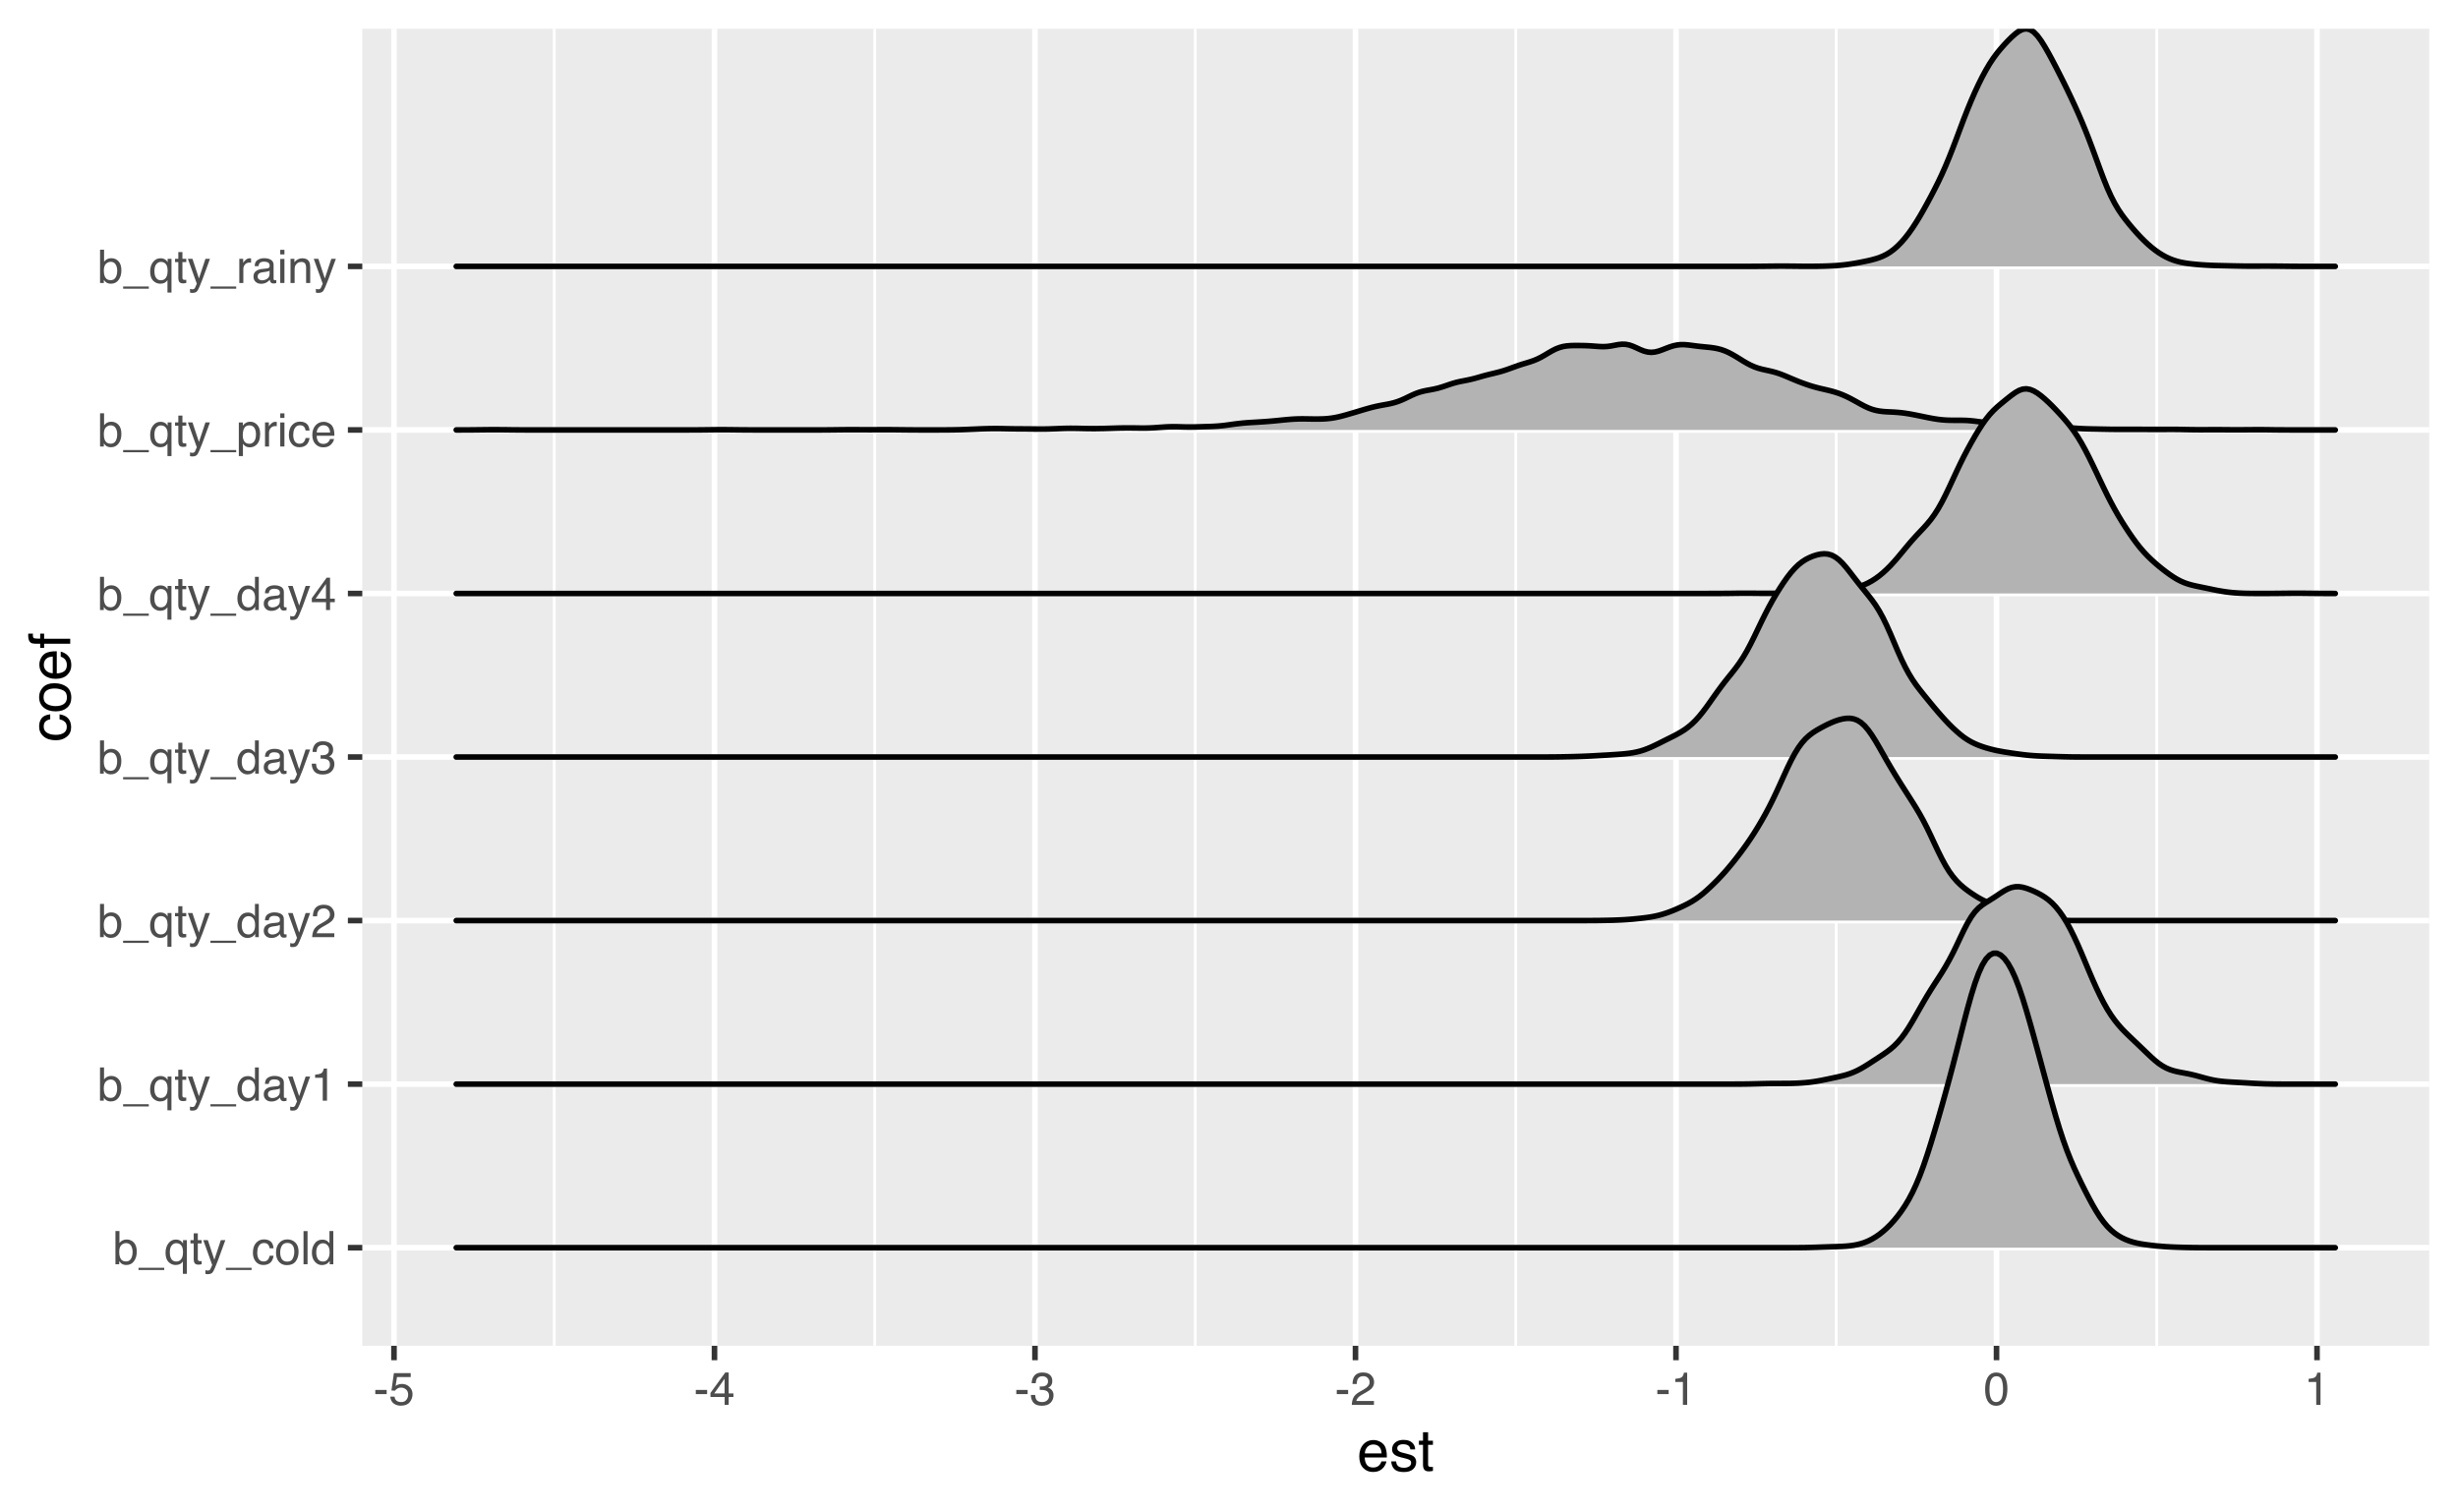 <?xml version="1.0" encoding="UTF-8"?>
<svg xmlns="http://www.w3.org/2000/svg" xmlns:xlink="http://www.w3.org/1999/xlink" width="468pt" height="288pt" viewBox="0 0 468 288" version="1.1">
<defs>
<g>
<symbol overflow="visible" id="glyph0-0">
<path style="stroke:none;" d="M 0.281 0 L 0.281 -6.312 L 5.297 -6.312 L 5.297 0 Z M 4.5 -0.797 L 4.5 -5.516 L 1.078 -5.516 L 1.078 -0.797 Z M 4.5 -0.797 "/>
</symbol>
<symbol overflow="visible" id="glyph0-1">
<path style="stroke:none;" d="M 0.5 -6.328 L 1.266 -6.328 L 1.266 -4.047 C 1.43 -4.266 1.629 -4.43 1.859 -4.547 C 2.098 -4.66 2.352 -4.719 2.625 -4.719 C 3.195 -4.719 3.66 -4.52 4.016 -4.125 C 4.379 -3.738 4.562 -3.16 4.562 -2.391 C 4.562 -1.66 4.383 -1.055 4.031 -0.578 C 3.676 -0.098 3.188 0.141 2.562 0.141 C 2.219 0.141 1.922 0.055 1.672 -0.109 C 1.535 -0.203 1.383 -0.363 1.219 -0.594 L 1.219 0 L 0.5 0 Z M 2.516 -0.531 C 2.93 -0.531 3.242 -0.695 3.453 -1.031 C 3.66 -1.363 3.766 -1.801 3.766 -2.344 C 3.766 -2.832 3.66 -3.234 3.453 -3.547 C 3.242 -3.867 2.938 -4.031 2.531 -4.031 C 2.188 -4.031 1.879 -3.898 1.609 -3.641 C 1.348 -3.379 1.219 -2.945 1.219 -2.344 C 1.219 -1.914 1.27 -1.566 1.375 -1.297 C 1.582 -0.785 1.961 -0.531 2.516 -0.531 Z M 2.516 -0.531 "/>
</symbol>
<symbol overflow="visible" id="glyph0-2">
<path style="stroke:none;" d="M 0 1.094 L 0 0.672 L 4.891 0.672 L 4.891 1.094 Z M 0 1.094 "/>
</symbol>
<symbol overflow="visible" id="glyph0-3">
<path style="stroke:none;" d="M 1.062 -2.234 C 1.062 -1.836 1.117 -1.504 1.234 -1.234 C 1.43 -0.754 1.785 -0.516 2.297 -0.516 C 2.828 -0.516 3.195 -0.77 3.406 -1.281 C 3.52 -1.551 3.578 -1.906 3.578 -2.344 C 3.578 -2.738 3.516 -3.07 3.391 -3.344 C 3.18 -3.789 2.812 -4.016 2.281 -4.016 C 1.945 -4.016 1.66 -3.867 1.422 -3.578 C 1.18 -3.297 1.062 -2.848 1.062 -2.234 Z M 2.203 -4.703 C 2.586 -4.703 2.91 -4.609 3.172 -4.422 C 3.316 -4.316 3.453 -4.16 3.578 -3.953 L 3.578 -4.594 L 4.312 -4.594 L 4.312 1.828 L 3.547 1.828 L 3.547 -0.531 C 3.41 -0.32 3.227 -0.156 3 -0.031 C 2.77 0.082 2.488 0.141 2.156 0.141 C 1.664 0.141 1.223 -0.047 0.828 -0.422 C 0.441 -0.805 0.25 -1.395 0.25 -2.188 C 0.25 -2.914 0.43 -3.516 0.797 -3.984 C 1.16 -4.461 1.629 -4.703 2.203 -4.703 Z M 2.203 -4.703 "/>
</symbol>
<symbol overflow="visible" id="glyph0-4">
<path style="stroke:none;" d="M 0.719 -5.891 L 1.5 -5.891 L 1.5 -4.594 L 2.234 -4.594 L 2.234 -3.969 L 1.5 -3.969 L 1.5 -0.969 C 1.5 -0.801 1.555 -0.691 1.672 -0.641 C 1.723 -0.609 1.82 -0.594 1.969 -0.594 C 2 -0.594 2.035 -0.594 2.078 -0.594 C 2.129 -0.594 2.18 -0.598 2.234 -0.609 L 2.234 0 C 2.148 0.02 2.055 0.035 1.953 0.047 C 1.859 0.066 1.758 0.078 1.656 0.078 C 1.289 0.078 1.039 -0.016 0.906 -0.203 C 0.781 -0.391 0.719 -0.629 0.719 -0.922 L 0.719 -3.969 L 0.094 -3.969 L 0.094 -4.594 L 0.719 -4.594 Z M 0.719 -5.891 "/>
</symbol>
<symbol overflow="visible" id="glyph0-5">
<path style="stroke:none;" d="M 3.438 -4.594 L 4.297 -4.594 C 4.18 -4.301 3.938 -3.629 3.562 -2.578 C 3.289 -1.785 3.055 -1.145 2.859 -0.656 C 2.41 0.52 2.094 1.238 1.906 1.5 C 1.727 1.758 1.414 1.891 0.969 1.891 C 0.863 1.891 0.781 1.883 0.719 1.875 C 0.664 1.863 0.594 1.848 0.5 1.828 L 0.5 1.125 C 0.633 1.156 0.734 1.176 0.797 1.188 C 0.859 1.195 0.91 1.203 0.953 1.203 C 1.098 1.203 1.203 1.176 1.266 1.125 C 1.336 1.082 1.395 1.023 1.438 0.953 C 1.457 0.93 1.508 0.812 1.594 0.594 C 1.688 0.383 1.754 0.234 1.797 0.141 L 0.094 -4.594 L 0.969 -4.594 L 2.203 -0.859 Z M 2.188 -4.719 Z M 2.188 -4.719 "/>
</symbol>
<symbol overflow="visible" id="glyph0-6">
<path style="stroke:none;" d="M 2.344 -4.734 C 2.863 -4.734 3.285 -4.609 3.609 -4.359 C 3.93 -4.109 4.125 -3.672 4.188 -3.047 L 3.438 -3.047 C 3.395 -3.336 3.289 -3.578 3.125 -3.766 C 2.957 -3.953 2.695 -4.047 2.344 -4.047 C 1.852 -4.047 1.5 -3.801 1.281 -3.312 C 1.145 -3.008 1.078 -2.629 1.078 -2.172 C 1.078 -1.703 1.172 -1.312 1.359 -1 C 1.555 -0.688 1.867 -0.531 2.297 -0.531 C 2.609 -0.531 2.859 -0.625 3.047 -0.812 C 3.234 -1.008 3.363 -1.281 3.438 -1.625 L 4.188 -1.625 C 4.102 -1.02 3.891 -0.57 3.547 -0.281 C 3.203 0 2.766 0.141 2.234 0.141 C 1.629 0.141 1.145 -0.078 0.781 -0.516 C 0.426 -0.961 0.25 -1.516 0.25 -2.172 C 0.25 -2.984 0.445 -3.613 0.844 -4.062 C 1.238 -4.508 1.738 -4.734 2.344 -4.734 Z M 2.219 -4.719 Z M 2.219 -4.719 "/>
</symbol>
<symbol overflow="visible" id="glyph0-7">
<path style="stroke:none;" d="M 2.391 -0.5 C 2.898 -0.5 3.25 -0.691 3.438 -1.078 C 3.633 -1.461 3.734 -1.895 3.734 -2.375 C 3.734 -2.801 3.664 -3.148 3.531 -3.422 C 3.312 -3.848 2.938 -4.062 2.406 -4.062 C 1.926 -4.062 1.578 -3.879 1.359 -3.516 C 1.148 -3.16 1.047 -2.727 1.047 -2.219 C 1.047 -1.727 1.148 -1.316 1.359 -0.984 C 1.578 -0.66 1.922 -0.5 2.391 -0.5 Z M 2.422 -4.734 C 3.016 -4.734 3.516 -4.535 3.922 -4.141 C 4.336 -3.742 4.547 -3.16 4.547 -2.391 C 4.547 -1.648 4.363 -1.035 4 -0.547 C 3.633 -0.066 3.07 0.172 2.312 0.172 C 1.688 0.172 1.188 -0.039 0.812 -0.469 C 0.438 -0.895 0.25 -1.473 0.25 -2.203 C 0.25 -2.973 0.445 -3.586 0.844 -4.047 C 1.238 -4.504 1.766 -4.734 2.422 -4.734 Z M 2.391 -4.719 Z M 2.391 -4.719 "/>
</symbol>
<symbol overflow="visible" id="glyph0-8">
<path style="stroke:none;" d="M 0.594 -6.312 L 1.359 -6.312 L 1.359 0 L 0.594 0 Z M 0.594 -6.312 "/>
</symbol>
<symbol overflow="visible" id="glyph0-9">
<path style="stroke:none;" d="M 1.062 -2.25 C 1.062 -1.75 1.164 -1.332 1.375 -1 C 1.582 -0.676 1.914 -0.516 2.375 -0.516 C 2.727 -0.516 3.02 -0.664 3.25 -0.969 C 3.488 -1.281 3.609 -1.723 3.609 -2.297 C 3.609 -2.879 3.488 -3.305 3.25 -3.578 C 3.008 -3.859 2.711 -4 2.359 -4 C 1.973 -4 1.66 -3.848 1.422 -3.547 C 1.18 -3.254 1.062 -2.82 1.062 -2.25 Z M 2.219 -4.688 C 2.57 -4.688 2.867 -4.609 3.109 -4.453 C 3.242 -4.367 3.398 -4.219 3.578 -4 L 3.578 -6.328 L 4.312 -6.328 L 4.312 0 L 3.625 0 L 3.625 -0.641 C 3.438 -0.359 3.219 -0.156 2.969 -0.031 C 2.727 0.094 2.453 0.156 2.141 0.156 C 1.617 0.156 1.172 -0.055 0.797 -0.484 C 0.422 -0.91 0.234 -1.484 0.234 -2.203 C 0.234 -2.867 0.406 -3.445 0.75 -3.938 C 1.094 -4.438 1.582 -4.688 2.219 -4.688 Z M 2.219 -4.688 "/>
</symbol>
<symbol overflow="visible" id="glyph0-10">
<path style="stroke:none;" d="M 1.156 -1.219 C 1.156 -1 1.238 -0.82 1.406 -0.688 C 1.57 -0.562 1.766 -0.5 1.984 -0.5 C 2.254 -0.5 2.52 -0.562 2.781 -0.688 C 3.207 -0.895 3.422 -1.238 3.422 -1.719 L 3.422 -2.344 C 3.328 -2.281 3.203 -2.227 3.047 -2.188 C 2.898 -2.145 2.754 -2.117 2.609 -2.109 L 2.141 -2.047 C 1.867 -2.004 1.66 -1.945 1.516 -1.875 C 1.273 -1.738 1.156 -1.52 1.156 -1.219 Z M 3.031 -2.781 C 3.207 -2.812 3.328 -2.891 3.391 -3.016 C 3.422 -3.078 3.438 -3.176 3.438 -3.312 C 3.438 -3.57 3.344 -3.758 3.156 -3.875 C 2.969 -4 2.703 -4.062 2.359 -4.062 C 1.953 -4.062 1.664 -3.953 1.5 -3.734 C 1.406 -3.609 1.344 -3.43 1.312 -3.203 L 0.594 -3.203 C 0.602 -3.766 0.785 -4.156 1.141 -4.375 C 1.492 -4.602 1.906 -4.719 2.375 -4.719 C 2.914 -4.719 3.352 -4.613 3.688 -4.406 C 4.02 -4.195 4.188 -3.875 4.188 -3.438 L 4.188 -0.797 C 4.188 -0.711 4.203 -0.645 4.234 -0.594 C 4.273 -0.551 4.348 -0.531 4.453 -0.531 C 4.484 -0.531 4.52 -0.531 4.562 -0.531 C 4.602 -0.531 4.648 -0.535 4.703 -0.547 L 4.703 0.016 C 4.578 0.055 4.484 0.078 4.422 0.078 C 4.359 0.086 4.273 0.094 4.172 0.094 C 3.898 0.094 3.707 0 3.594 -0.188 C 3.531 -0.281 3.484 -0.422 3.453 -0.609 C 3.297 -0.398 3.07 -0.219 2.781 -0.062 C 2.488 0.082 2.16 0.156 1.797 0.156 C 1.367 0.156 1.02 0.023 0.75 -0.234 C 0.488 -0.492 0.359 -0.816 0.359 -1.203 C 0.359 -1.629 0.488 -1.957 0.75 -2.188 C 1.02 -2.426 1.367 -2.578 1.797 -2.641 Z M 2.391 -4.719 Z M 2.391 -4.719 "/>
</symbol>
<symbol overflow="visible" id="glyph0-11">
<path style="stroke:none;" d="M 0.844 -4.359 L 0.844 -4.953 C 1.395 -5.004 1.781 -5.094 2 -5.219 C 2.227 -5.344 2.395 -5.645 2.5 -6.125 L 3.109 -6.125 L 3.109 0 L 2.297 0 L 2.297 -4.359 Z M 0.844 -4.359 "/>
</symbol>
<symbol overflow="visible" id="glyph0-12">
<path style="stroke:none;" d="M 0.281 0 C 0.301 -0.531 0.406 -0.988 0.594 -1.375 C 0.789 -1.77 1.164 -2.129 1.719 -2.453 L 2.547 -2.922 C 2.91 -3.141 3.164 -3.328 3.312 -3.484 C 3.551 -3.711 3.672 -3.984 3.672 -4.297 C 3.672 -4.648 3.562 -4.93 3.344 -5.141 C 3.133 -5.359 2.848 -5.469 2.484 -5.469 C 1.961 -5.469 1.598 -5.266 1.391 -4.859 C 1.285 -4.648 1.227 -4.352 1.219 -3.969 L 0.422 -3.969 C 0.43 -4.5 0.531 -4.938 0.719 -5.281 C 1.051 -5.875 1.645 -6.172 2.5 -6.172 C 3.195 -6.172 3.707 -5.977 4.031 -5.594 C 4.363 -5.219 4.531 -4.797 4.531 -4.328 C 4.531 -3.836 4.352 -3.414 4 -3.062 C 3.801 -2.863 3.441 -2.617 2.922 -2.328 L 2.344 -2 C 2.062 -1.844 1.836 -1.695 1.672 -1.562 C 1.391 -1.312 1.211 -1.035 1.141 -0.734 L 4.5 -0.734 L 4.5 0 Z M 0.281 0 "/>
</symbol>
<symbol overflow="visible" id="glyph0-13">
<path style="stroke:none;" d="M 2.281 0.172 C 1.551 0.172 1.02 -0.023 0.688 -0.422 C 0.363 -0.828 0.203 -1.316 0.203 -1.891 L 1.016 -1.891 C 1.047 -1.492 1.117 -1.203 1.234 -1.016 C 1.441 -0.691 1.805 -0.531 2.328 -0.531 C 2.734 -0.531 3.055 -0.641 3.297 -0.859 C 3.547 -1.078 3.672 -1.359 3.672 -1.703 C 3.672 -2.129 3.539 -2.426 3.281 -2.594 C 3.031 -2.758 2.672 -2.844 2.203 -2.844 C 2.148 -2.844 2.098 -2.844 2.047 -2.844 C 1.992 -2.844 1.941 -2.844 1.891 -2.844 L 1.891 -3.516 C 1.973 -3.516 2.039 -3.508 2.094 -3.5 C 2.145 -3.5 2.203 -3.5 2.266 -3.5 C 2.555 -3.5 2.797 -3.547 2.984 -3.641 C 3.305 -3.797 3.469 -4.082 3.469 -4.5 C 3.469 -4.801 3.359 -5.035 3.141 -5.203 C 2.922 -5.367 2.672 -5.453 2.391 -5.453 C 1.867 -5.453 1.508 -5.281 1.312 -4.938 C 1.207 -4.75 1.145 -4.477 1.125 -4.125 L 0.359 -4.125 C 0.359 -4.582 0.453 -4.973 0.641 -5.297 C 0.953 -5.867 1.504 -6.156 2.297 -6.156 C 2.93 -6.156 3.422 -6.016 3.766 -5.734 C 4.109 -5.461 4.281 -5.062 4.281 -4.531 C 4.281 -4.145 4.176 -3.836 3.969 -3.609 C 3.844 -3.461 3.68 -3.348 3.484 -3.266 C 3.805 -3.172 4.055 -3 4.234 -2.75 C 4.422 -2.5 4.516 -2.191 4.516 -1.828 C 4.516 -1.234 4.316 -0.75 3.922 -0.375 C 3.535 -0.008 2.988 0.172 2.281 0.172 Z M 2.281 0.172 "/>
</symbol>
<symbol overflow="visible" id="glyph0-14">
<path style="stroke:none;" d="M 2.906 -2.172 L 2.906 -4.969 L 0.938 -2.172 Z M 2.922 0 L 2.922 -1.5 L 0.219 -1.5 L 0.219 -2.266 L 3.047 -6.172 L 3.688 -6.172 L 3.688 -2.172 L 4.594 -2.172 L 4.594 -1.5 L 3.688 -1.5 L 3.688 0 Z M 2.922 0 "/>
</symbol>
<symbol overflow="visible" id="glyph0-15">
<path style="stroke:none;" d="M 2.516 -0.516 C 2.867 -0.516 3.164 -0.664 3.406 -0.969 C 3.645 -1.27 3.766 -1.723 3.766 -2.328 C 3.766 -2.691 3.711 -3.004 3.609 -3.266 C 3.41 -3.773 3.047 -4.031 2.516 -4.031 C 1.973 -4.031 1.602 -3.766 1.406 -3.234 C 1.301 -2.941 1.25 -2.578 1.25 -2.141 C 1.25 -1.785 1.301 -1.484 1.406 -1.234 C 1.602 -0.754 1.973 -0.516 2.516 -0.516 Z M 0.5 -4.578 L 1.266 -4.578 L 1.266 -3.969 C 1.41 -4.176 1.578 -4.336 1.766 -4.453 C 2.023 -4.629 2.332 -4.719 2.688 -4.719 C 3.207 -4.719 3.648 -4.516 4.016 -4.109 C 4.379 -3.711 4.562 -3.145 4.562 -2.406 C 4.562 -1.395 4.297 -0.676 3.766 -0.25 C 3.43 0.02 3.047 0.156 2.609 0.156 C 2.266 0.156 1.973 0.078 1.734 -0.078 C 1.598 -0.16 1.445 -0.305 1.281 -0.516 L 1.281 1.828 L 0.5 1.828 Z M 0.5 -4.578 "/>
</symbol>
<symbol overflow="visible" id="glyph0-16">
<path style="stroke:none;" d="M 0.594 -4.594 L 1.328 -4.594 L 1.328 -3.812 C 1.379 -3.957 1.523 -4.141 1.766 -4.359 C 2.004 -4.586 2.273 -4.703 2.578 -4.703 C 2.586 -4.703 2.609 -4.695 2.641 -4.688 C 2.68 -4.688 2.742 -4.688 2.828 -4.688 L 2.828 -3.859 C 2.773 -3.867 2.727 -3.875 2.688 -3.875 C 2.656 -3.883 2.617 -3.891 2.578 -3.891 C 2.18 -3.891 1.879 -3.766 1.672 -3.516 C 1.461 -3.266 1.359 -2.973 1.359 -2.641 L 1.359 0 L 0.594 0 Z M 0.594 -4.594 "/>
</symbol>
<symbol overflow="visible" id="glyph0-17">
<path style="stroke:none;" d="M 0.562 -4.578 L 1.359 -4.578 L 1.359 0 L 0.562 0 Z M 0.562 -6.312 L 1.359 -6.312 L 1.359 -5.438 L 0.562 -5.438 Z M 0.562 -6.312 "/>
</symbol>
<symbol overflow="visible" id="glyph0-18">
<path style="stroke:none;" d="M 2.484 -4.703 C 2.805 -4.703 3.117 -4.625 3.422 -4.469 C 3.734 -4.32 3.969 -4.125 4.125 -3.875 C 4.281 -3.645 4.383 -3.375 4.438 -3.062 C 4.488 -2.852 4.516 -2.516 4.516 -2.047 L 1.141 -2.047 C 1.148 -1.586 1.258 -1.211 1.469 -0.922 C 1.676 -0.641 1.992 -0.5 2.422 -0.5 C 2.828 -0.5 3.148 -0.633 3.391 -0.906 C 3.523 -1.062 3.625 -1.238 3.688 -1.438 L 4.453 -1.438 C 4.43 -1.27 4.363 -1.082 4.25 -0.875 C 4.133 -0.664 4.004 -0.5 3.859 -0.375 C 3.629 -0.145 3.344 0.008 3 0.094 C 2.812 0.133 2.598 0.156 2.359 0.156 C 1.785 0.156 1.301 -0.051 0.906 -0.469 C 0.508 -0.883 0.312 -1.469 0.312 -2.219 C 0.312 -2.945 0.508 -3.539 0.906 -4 C 1.312 -4.469 1.836 -4.703 2.484 -4.703 Z M 3.719 -2.672 C 3.688 -3.004 3.613 -3.27 3.5 -3.469 C 3.281 -3.844 2.926 -4.031 2.438 -4.031 C 2.082 -4.031 1.785 -3.898 1.547 -3.641 C 1.305 -3.391 1.176 -3.066 1.156 -2.672 Z M 2.406 -4.719 Z M 2.406 -4.719 "/>
</symbol>
<symbol overflow="visible" id="glyph0-19">
<path style="stroke:none;" d="M 0.562 -4.594 L 1.297 -4.594 L 1.297 -3.953 C 1.516 -4.211 1.742 -4.398 1.984 -4.516 C 2.234 -4.641 2.508 -4.703 2.812 -4.703 C 3.457 -4.703 3.895 -4.473 4.125 -4.016 C 4.25 -3.766 4.312 -3.41 4.312 -2.953 L 4.312 0 L 3.531 0 L 3.531 -2.906 C 3.531 -3.176 3.488 -3.398 3.406 -3.578 C 3.27 -3.859 3.02 -4 2.656 -4 C 2.477 -4 2.328 -3.984 2.203 -3.953 C 1.992 -3.891 1.812 -3.766 1.656 -3.578 C 1.52 -3.422 1.43 -3.258 1.391 -3.094 C 1.359 -2.938 1.344 -2.707 1.344 -2.406 L 1.344 0 L 0.562 0 Z M 2.391 -4.719 Z M 2.391 -4.719 "/>
</symbol>
<symbol overflow="visible" id="glyph0-20">
<path style="stroke:none;" d="M 0.359 -2.844 L 2.516 -2.844 L 2.516 -2.047 L 0.359 -2.047 Z M 0.359 -2.844 "/>
</symbol>
<symbol overflow="visible" id="glyph0-21">
<path style="stroke:none;" d="M 1.094 -1.562 C 1.133 -1.125 1.336 -0.82 1.703 -0.656 C 1.879 -0.57 2.094 -0.531 2.344 -0.531 C 2.801 -0.531 3.141 -0.676 3.359 -0.969 C 3.578 -1.258 3.688 -1.582 3.688 -1.938 C 3.688 -2.363 3.555 -2.691 3.297 -2.922 C 3.035 -3.16 2.719 -3.281 2.344 -3.281 C 2.082 -3.281 1.852 -3.227 1.656 -3.125 C 1.469 -3.02 1.305 -2.879 1.172 -2.703 L 0.5 -2.734 L 0.969 -6.047 L 4.172 -6.047 L 4.172 -5.297 L 1.562 -5.297 L 1.297 -3.594 C 1.43 -3.695 1.566 -3.773 1.703 -3.828 C 1.93 -3.93 2.195 -3.984 2.5 -3.984 C 3.062 -3.984 3.535 -3.801 3.922 -3.438 C 4.316 -3.07 4.516 -2.609 4.516 -2.047 C 4.516 -1.461 4.332 -0.945 3.969 -0.5 C 3.613 -0.062 3.047 0.156 2.266 0.156 C 1.754 0.156 1.305 0.016 0.922 -0.266 C 0.547 -0.547 0.332 -0.977 0.281 -1.562 Z M 1.094 -1.562 "/>
</symbol>
<symbol overflow="visible" id="glyph0-22">
<path style="stroke:none;" d="M 2.375 -6.156 C 3.176 -6.156 3.754 -5.828 4.109 -5.172 C 4.379 -4.66 4.516 -3.961 4.516 -3.078 C 4.516 -2.242 4.391 -1.555 4.141 -1.016 C 3.785 -0.223 3.195 0.172 2.375 0.172 C 1.633 0.172 1.082 -0.148 0.719 -0.797 C 0.426 -1.328 0.281 -2.047 0.281 -2.953 C 0.281 -3.648 0.367 -4.25 0.547 -4.75 C 0.879 -5.688 1.488 -6.156 2.375 -6.156 Z M 2.375 -0.531 C 2.77 -0.531 3.086 -0.707 3.328 -1.062 C 3.566 -1.426 3.688 -2.086 3.688 -3.047 C 3.688 -3.754 3.598 -4.332 3.422 -4.781 C 3.254 -5.227 2.922 -5.453 2.422 -5.453 C 1.973 -5.453 1.641 -5.238 1.422 -4.812 C 1.211 -4.383 1.109 -3.754 1.109 -2.922 C 1.109 -2.297 1.176 -1.789 1.312 -1.406 C 1.52 -0.82 1.875 -0.531 2.375 -0.531 Z M 2.375 -0.531 "/>
</symbol>
<symbol overflow="visible" id="glyph1-0">
<path style="stroke:none;" d="M 0.359 0 L 0.359 -7.891 L 6.625 -7.891 L 6.625 0 Z M 5.625 -0.984 L 5.625 -6.906 L 1.344 -6.906 L 1.344 -0.984 Z M 5.625 -0.984 "/>
</symbol>
<symbol overflow="visible" id="glyph1-1">
<path style="stroke:none;" d="M 3.109 -5.875 C 3.516 -5.875 3.906 -5.781 4.281 -5.594 C 4.664 -5.406 4.961 -5.156 5.172 -4.844 C 5.359 -4.562 5.484 -4.223 5.547 -3.828 C 5.609 -3.566 5.641 -3.145 5.641 -2.562 L 1.422 -2.562 C 1.441 -1.977 1.578 -1.508 1.828 -1.156 C 2.086 -0.812 2.488 -0.641 3.031 -0.641 C 3.539 -0.641 3.945 -0.805 4.25 -1.141 C 4.414 -1.328 4.535 -1.551 4.609 -1.812 L 5.562 -1.812 C 5.531 -1.594 5.441 -1.352 5.297 -1.094 C 5.16 -0.832 5.004 -0.625 4.828 -0.469 C 4.535 -0.176 4.176 0.02 3.75 0.125 C 3.508 0.176 3.242 0.203 2.953 0.203 C 2.234 0.203 1.625 -0.055 1.125 -0.578 C 0.633 -1.098 0.391 -1.828 0.391 -2.766 C 0.391 -3.691 0.641 -4.441 1.141 -5.016 C 1.641 -5.586 2.297 -5.875 3.109 -5.875 Z M 4.641 -3.328 C 4.609 -3.754 4.52 -4.094 4.375 -4.344 C 4.102 -4.801 3.66 -5.031 3.047 -5.031 C 2.598 -5.031 2.223 -4.867 1.922 -4.547 C 1.629 -4.234 1.473 -3.828 1.453 -3.328 Z M 3.016 -5.891 Z M 3.016 -5.891 "/>
</symbol>
<symbol overflow="visible" id="glyph1-2">
<path style="stroke:none;" d="M 1.281 -1.812 C 1.312 -1.488 1.395 -1.238 1.531 -1.062 C 1.77 -0.75 2.191 -0.594 2.797 -0.594 C 3.148 -0.594 3.461 -0.672 3.734 -0.828 C 4.004 -0.984 4.141 -1.223 4.141 -1.547 C 4.141 -1.797 4.031 -1.984 3.812 -2.109 C 3.676 -2.191 3.398 -2.285 2.984 -2.391 L 2.219 -2.578 C 1.727 -2.703 1.367 -2.836 1.141 -2.984 C 0.723 -3.254 0.516 -3.617 0.516 -4.078 C 0.516 -4.617 0.707 -5.055 1.094 -5.391 C 1.488 -5.734 2.02 -5.906 2.688 -5.906 C 3.551 -5.906 4.176 -5.648 4.562 -5.141 C 4.801 -4.816 4.914 -4.469 4.906 -4.094 L 4 -4.094 C 3.977 -4.312 3.898 -4.508 3.766 -4.688 C 3.547 -4.945 3.16 -5.078 2.609 -5.078 C 2.242 -5.078 1.969 -5.004 1.781 -4.859 C 1.594 -4.723 1.5 -4.539 1.5 -4.312 C 1.5 -4.062 1.625 -3.863 1.875 -3.719 C 2.008 -3.625 2.219 -3.539 2.5 -3.469 L 3.141 -3.312 C 3.836 -3.145 4.301 -2.984 4.531 -2.828 C 4.914 -2.578 5.109 -2.191 5.109 -1.672 C 5.109 -1.148 4.91 -0.703 4.516 -0.328 C 4.129 0.035 3.539 0.219 2.75 0.219 C 1.895 0.219 1.285 0.023 0.922 -0.359 C 0.566 -0.754 0.379 -1.238 0.359 -1.812 Z M 2.719 -5.891 Z M 2.719 -5.891 "/>
</symbol>
<symbol overflow="visible" id="glyph1-3">
<path style="stroke:none;" d="M 0.906 -7.359 L 1.875 -7.359 L 1.875 -5.75 L 2.797 -5.75 L 2.797 -4.969 L 1.875 -4.969 L 1.875 -1.203 C 1.875 -1.004 1.941 -0.875 2.078 -0.812 C 2.16 -0.77 2.285 -0.75 2.453 -0.75 C 2.504 -0.75 2.555 -0.75 2.609 -0.75 C 2.66 -0.75 2.723 -0.754 2.797 -0.766 L 2.797 0 C 2.68 0.031 2.562 0.051 2.438 0.062 C 2.32 0.082 2.195 0.094 2.062 0.094 C 1.613 0.094 1.305 -0.02 1.141 -0.25 C 0.984 -0.488 0.906 -0.789 0.906 -1.156 L 0.906 -4.969 L 0.125 -4.969 L 0.125 -5.75 L 0.906 -5.75 Z M 0.906 -7.359 "/>
</symbol>
<symbol overflow="visible" id="glyph2-0">
<path style="stroke:none;" d="M 0 -0.359 L -7.891 -0.359 L -7.891 -6.625 L 0 -6.625 Z M -0.984 -5.625 L -6.906 -5.625 L -6.906 -1.344 L -0.984 -1.344 Z M -0.984 -5.625 "/>
</symbol>
<symbol overflow="visible" id="glyph2-1">
<path style="stroke:none;" d="M -5.922 -2.922 C -5.922 -3.578 -5.758 -4.109 -5.438 -4.516 C -5.125 -4.922 -4.582 -5.164 -3.812 -5.25 L -3.812 -4.297 C -4.164 -4.242 -4.457 -4.113 -4.688 -3.906 C -4.926 -3.707 -5.047 -3.379 -5.047 -2.922 C -5.047 -2.305 -4.75 -1.867 -4.156 -1.609 C -3.758 -1.43 -3.273 -1.344 -2.703 -1.344 C -2.129 -1.344 -1.645 -1.461 -1.25 -1.703 C -0.852 -1.953 -0.656 -2.336 -0.656 -2.859 C -0.656 -3.266 -0.773 -3.582 -1.016 -3.812 C -1.266 -4.051 -1.602 -4.211 -2.031 -4.297 L -2.031 -5.25 C -1.27 -5.133 -0.711 -4.863 -0.359 -4.438 C -0.004 -4.008 0.172 -3.457 0.172 -2.781 C 0.172 -2.031 -0.102 -1.43 -0.656 -0.984 C -1.207 -0.535 -1.895 -0.312 -2.719 -0.312 C -3.727 -0.312 -4.516 -0.555 -5.078 -1.047 C -5.641 -1.535 -5.922 -2.16 -5.922 -2.922 Z M -5.891 -2.781 Z M -5.891 -2.781 "/>
</symbol>
<symbol overflow="visible" id="glyph2-2">
<path style="stroke:none;" d="M -0.625 -2.984 C -0.625 -3.629 -0.863 -4.07 -1.344 -4.312 C -1.832 -4.551 -2.375 -4.672 -2.969 -4.672 C -3.508 -4.672 -3.945 -4.582 -4.281 -4.406 C -4.812 -4.133 -5.078 -3.664 -5.078 -3 C -5.078 -2.406 -4.848 -1.973 -4.391 -1.703 C -3.941 -1.441 -3.398 -1.312 -2.766 -1.312 C -2.148 -1.312 -1.641 -1.441 -1.234 -1.703 C -0.828 -1.973 -0.625 -2.398 -0.625 -2.984 Z M -5.922 -3.031 C -5.922 -3.77 -5.672 -4.395 -5.172 -4.906 C -4.68 -5.414 -3.957 -5.672 -3 -5.672 C -2.07 -5.672 -1.305 -5.445 -0.703 -5 C -0.098 -4.551 0.203 -3.852 0.203 -2.906 C 0.203 -2.113 -0.062 -1.484 -0.594 -1.016 C -1.125 -0.547 -1.844 -0.312 -2.75 -0.312 C -3.719 -0.312 -4.488 -0.555 -5.062 -1.047 C -5.633 -1.535 -5.922 -2.195 -5.922 -3.031 Z M -5.891 -3 Z M -5.891 -3 "/>
</symbol>
<symbol overflow="visible" id="glyph2-3">
<path style="stroke:none;" d="M -5.875 -3.109 C -5.875 -3.516 -5.781 -3.906 -5.594 -4.281 C -5.406 -4.664 -5.156 -4.961 -4.844 -5.172 C -4.562 -5.359 -4.223 -5.484 -3.828 -5.547 C -3.566 -5.609 -3.145 -5.641 -2.562 -5.641 L -2.562 -1.422 C -1.977 -1.441 -1.508 -1.578 -1.156 -1.828 C -0.812 -2.086 -0.641 -2.488 -0.641 -3.031 C -0.641 -3.539 -0.805 -3.945 -1.141 -4.25 C -1.328 -4.414 -1.551 -4.535 -1.812 -4.609 L -1.812 -5.562 C -1.594 -5.531 -1.352 -5.441 -1.094 -5.297 C -0.832 -5.16 -0.625 -5.004 -0.469 -4.828 C -0.176 -4.535 0.02 -4.176 0.125 -3.75 C 0.176 -3.508 0.203 -3.242 0.203 -2.953 C 0.203 -2.234 -0.055 -1.625 -0.578 -1.125 C -1.098 -0.633 -1.828 -0.391 -2.766 -0.391 C -3.691 -0.391 -4.441 -0.641 -5.016 -1.141 C -5.586 -1.641 -5.875 -2.297 -5.875 -3.109 Z M -3.328 -4.641 C -3.754 -4.609 -4.094 -4.52 -4.344 -4.375 C -4.801 -4.102 -5.031 -3.66 -5.031 -3.047 C -5.031 -2.598 -4.867 -2.223 -4.547 -1.922 C -4.234 -1.629 -3.828 -1.473 -3.328 -1.453 Z M -5.891 -3.016 Z M -5.891 -3.016 "/>
</symbol>
<symbol overflow="visible" id="glyph2-4">
<path style="stroke:none;" d="M -6.625 -0.953 C -7.031 -0.961 -7.328 -1.031 -7.516 -1.156 C -7.836 -1.383 -8 -1.82 -8 -2.469 C -8 -2.531 -8 -2.594 -8 -2.656 C -8 -2.719 -7.992 -2.789 -7.984 -2.875 L -7.094 -2.875 C -7.102 -2.77 -7.109 -2.695 -7.109 -2.656 C -7.109 -2.613 -7.109 -2.57 -7.109 -2.531 C -7.109 -2.238 -7.031 -2.062 -6.875 -2 C -6.727 -1.945 -6.344 -1.922 -5.719 -1.922 L -5.719 -2.875 L -4.969 -2.875 L -4.969 -1.906 L 0 -1.906 L 0 -0.953 L -4.969 -0.953 L -4.969 -0.156 L -5.719 -0.156 L -5.719 -0.953 Z M -6.625 -0.953 "/>
</symbol>
</g>
<clipPath id="clip1">
  <path d="M 68.977 5.48 L 462.52 5.48 L 462.52 256.27 L 68.977 256.27 Z M 68.977 5.48 "/>
</clipPath>
<clipPath id="clip2">
  <path d="M 105 5.48 L 106 5.48 L 106 256.27 L 105 256.27 Z M 105 5.48 "/>
</clipPath>
<clipPath id="clip3">
  <path d="M 166 5.48 L 167 5.48 L 167 256.27 L 166 256.27 Z M 166 5.48 "/>
</clipPath>
<clipPath id="clip4">
  <path d="M 227 5.48 L 228 5.48 L 228 256.27 L 227 256.27 Z M 227 5.48 "/>
</clipPath>
<clipPath id="clip5">
  <path d="M 288 5.48 L 289 5.48 L 289 256.27 L 288 256.27 Z M 288 5.48 "/>
</clipPath>
<clipPath id="clip6">
  <path d="M 349 5.48 L 350 5.48 L 350 256.27 L 349 256.27 Z M 349 5.48 "/>
</clipPath>
<clipPath id="clip7">
  <path d="M 410 5.48 L 411 5.48 L 411 256.27 L 410 256.27 Z M 410 5.48 "/>
</clipPath>
<clipPath id="clip8">
  <path d="M 68.977 237 L 462.52 237 L 462.52 239 L 68.977 239 Z M 68.977 237 "/>
</clipPath>
<clipPath id="clip9">
  <path d="M 68.977 205 L 462.52 205 L 462.52 207 L 68.977 207 Z M 68.977 205 "/>
</clipPath>
<clipPath id="clip10">
  <path d="M 68.977 174 L 462.52 174 L 462.52 176 L 68.977 176 Z M 68.977 174 "/>
</clipPath>
<clipPath id="clip11">
  <path d="M 68.977 143 L 462.52 143 L 462.52 145 L 68.977 145 Z M 68.977 143 "/>
</clipPath>
<clipPath id="clip12">
  <path d="M 68.977 112 L 462.52 112 L 462.52 114 L 68.977 114 Z M 68.977 112 "/>
</clipPath>
<clipPath id="clip13">
  <path d="M 68.977 81 L 462.52 81 L 462.52 83 L 68.977 83 Z M 68.977 81 "/>
</clipPath>
<clipPath id="clip14">
  <path d="M 68.977 50 L 462.52 50 L 462.52 52 L 68.977 52 Z M 68.977 50 "/>
</clipPath>
<clipPath id="clip15">
  <path d="M 74 5.48 L 76 5.48 L 76 256.27 L 74 256.27 Z M 74 5.48 "/>
</clipPath>
<clipPath id="clip16">
  <path d="M 135 5.48 L 137 5.48 L 137 256.27 L 135 256.27 Z M 135 5.48 "/>
</clipPath>
<clipPath id="clip17">
  <path d="M 196 5.48 L 198 5.48 L 198 256.27 L 196 256.27 Z M 196 5.48 "/>
</clipPath>
<clipPath id="clip18">
  <path d="M 257 5.48 L 259 5.48 L 259 256.27 L 257 256.27 Z M 257 5.48 "/>
</clipPath>
<clipPath id="clip19">
  <path d="M 318 5.48 L 320 5.48 L 320 256.27 L 318 256.27 Z M 318 5.48 "/>
</clipPath>
<clipPath id="clip20">
  <path d="M 379 5.48 L 381 5.48 L 381 256.27 L 379 256.27 Z M 379 5.48 "/>
</clipPath>
<clipPath id="clip21">
  <path d="M 440 5.48 L 442 5.48 L 442 256.27 L 440 256.27 Z M 440 5.48 "/>
</clipPath>
<clipPath id="clip22">
  <path d="M 86 5.48 L 445 5.48 L 445 51 L 86 51 Z M 86 5.48 "/>
</clipPath>
<clipPath id="clip23">
  <path d="M 86 5.48 L 446 5.48 L 446 52 L 86 52 Z M 86 5.48 "/>
</clipPath>
</defs>
<g id="surface99">
<rect x="0" y="0" width="468" height="288" style="fill:rgb(100%,100%,100%);fill-opacity:1;stroke:none;"/>
<rect x="0" y="0" width="468" height="288" style="fill:rgb(100%,100%,100%);fill-opacity:1;stroke:none;"/>
<path style="fill:none;stroke-width:1.067;stroke-linecap:round;stroke-linejoin:round;stroke:rgb(100%,100%,100%);stroke-opacity:1;stroke-miterlimit:10;" d="M 0 288 L 468 288 L 468 0 L 0 0 Z M 0 288 "/>
<g clip-path="url(#clip1)" clip-rule="nonzero">
<path style=" stroke:none;fill-rule:nonzero;fill:rgb(92.157%,92.157%,92.157%);fill-opacity:1;" d="M 68.977 256.266 L 462.52 256.266 L 462.52 5.477 L 68.977 5.477 Z M 68.977 256.266 "/>
</g>
<g clip-path="url(#clip2)" clip-rule="nonzero">
<path style="fill:none;stroke-width:0.533;stroke-linecap:butt;stroke-linejoin:round;stroke:rgb(100%,100%,100%);stroke-opacity:1;stroke-miterlimit:10;" d="M 105.523 256.266 L 105.523 5.48 "/>
</g>
<g clip-path="url(#clip3)" clip-rule="nonzero">
<path style="fill:none;stroke-width:0.533;stroke-linecap:butt;stroke-linejoin:round;stroke:rgb(100%,100%,100%);stroke-opacity:1;stroke-miterlimit:10;" d="M 166.547 256.266 L 166.547 5.48 "/>
</g>
<g clip-path="url(#clip4)" clip-rule="nonzero">
<path style="fill:none;stroke-width:0.533;stroke-linecap:butt;stroke-linejoin:round;stroke:rgb(100%,100%,100%);stroke-opacity:1;stroke-miterlimit:10;" d="M 227.57 256.266 L 227.57 5.48 "/>
</g>
<g clip-path="url(#clip5)" clip-rule="nonzero">
<path style="fill:none;stroke-width:0.533;stroke-linecap:butt;stroke-linejoin:round;stroke:rgb(100%,100%,100%);stroke-opacity:1;stroke-miterlimit:10;" d="M 288.598 256.266 L 288.598 5.48 "/>
</g>
<g clip-path="url(#clip6)" clip-rule="nonzero">
<path style="fill:none;stroke-width:0.533;stroke-linecap:butt;stroke-linejoin:round;stroke:rgb(100%,100%,100%);stroke-opacity:1;stroke-miterlimit:10;" d="M 349.621 256.266 L 349.621 5.48 "/>
</g>
<g clip-path="url(#clip7)" clip-rule="nonzero">
<path style="fill:none;stroke-width:0.533;stroke-linecap:butt;stroke-linejoin:round;stroke:rgb(100%,100%,100%);stroke-opacity:1;stroke-miterlimit:10;" d="M 410.645 256.266 L 410.645 5.48 "/>
</g>
<g clip-path="url(#clip8)" clip-rule="nonzero">
<path style="fill:none;stroke-width:1.067;stroke-linecap:butt;stroke-linejoin:round;stroke:rgb(100%,100%,100%);stroke-opacity:1;stroke-miterlimit:10;" d="M 68.977 237.582 L 462.52 237.582 "/>
</g>
<g clip-path="url(#clip9)" clip-rule="nonzero">
<path style="fill:none;stroke-width:1.067;stroke-linecap:butt;stroke-linejoin:round;stroke:rgb(100%,100%,100%);stroke-opacity:1;stroke-miterlimit:10;" d="M 68.977 206.438 L 462.52 206.438 "/>
</g>
<g clip-path="url(#clip10)" clip-rule="nonzero">
<path style="fill:none;stroke-width:1.067;stroke-linecap:butt;stroke-linejoin:round;stroke:rgb(100%,100%,100%);stroke-opacity:1;stroke-miterlimit:10;" d="M 68.977 175.297 L 462.52 175.297 "/>
</g>
<g clip-path="url(#clip11)" clip-rule="nonzero">
<path style="fill:none;stroke-width:1.067;stroke-linecap:butt;stroke-linejoin:round;stroke:rgb(100%,100%,100%);stroke-opacity:1;stroke-miterlimit:10;" d="M 68.977 144.152 L 462.52 144.152 "/>
</g>
<g clip-path="url(#clip12)" clip-rule="nonzero">
<path style="fill:none;stroke-width:1.067;stroke-linecap:butt;stroke-linejoin:round;stroke:rgb(100%,100%,100%);stroke-opacity:1;stroke-miterlimit:10;" d="M 68.977 113.012 L 462.52 113.012 "/>
</g>
<g clip-path="url(#clip13)" clip-rule="nonzero">
<path style="fill:none;stroke-width:1.067;stroke-linecap:butt;stroke-linejoin:round;stroke:rgb(100%,100%,100%);stroke-opacity:1;stroke-miterlimit:10;" d="M 68.977 81.867 L 462.52 81.867 "/>
</g>
<g clip-path="url(#clip14)" clip-rule="nonzero">
<path style="fill:none;stroke-width:1.067;stroke-linecap:butt;stroke-linejoin:round;stroke:rgb(100%,100%,100%);stroke-opacity:1;stroke-miterlimit:10;" d="M 68.977 50.727 L 462.52 50.727 "/>
</g>
<g clip-path="url(#clip15)" clip-rule="nonzero">
<path style="fill:none;stroke-width:1.067;stroke-linecap:butt;stroke-linejoin:round;stroke:rgb(100%,100%,100%);stroke-opacity:1;stroke-miterlimit:10;" d="M 75.012 256.266 L 75.012 5.48 "/>
</g>
<g clip-path="url(#clip16)" clip-rule="nonzero">
<path style="fill:none;stroke-width:1.067;stroke-linecap:butt;stroke-linejoin:round;stroke:rgb(100%,100%,100%);stroke-opacity:1;stroke-miterlimit:10;" d="M 136.035 256.266 L 136.035 5.48 "/>
</g>
<g clip-path="url(#clip17)" clip-rule="nonzero">
<path style="fill:none;stroke-width:1.067;stroke-linecap:butt;stroke-linejoin:round;stroke:rgb(100%,100%,100%);stroke-opacity:1;stroke-miterlimit:10;" d="M 197.059 256.266 L 197.059 5.48 "/>
</g>
<g clip-path="url(#clip18)" clip-rule="nonzero">
<path style="fill:none;stroke-width:1.067;stroke-linecap:butt;stroke-linejoin:round;stroke:rgb(100%,100%,100%);stroke-opacity:1;stroke-miterlimit:10;" d="M 258.082 256.266 L 258.082 5.48 "/>
</g>
<g clip-path="url(#clip19)" clip-rule="nonzero">
<path style="fill:none;stroke-width:1.067;stroke-linecap:butt;stroke-linejoin:round;stroke:rgb(100%,100%,100%);stroke-opacity:1;stroke-miterlimit:10;" d="M 319.109 256.266 L 319.109 5.48 "/>
</g>
<g clip-path="url(#clip20)" clip-rule="nonzero">
<path style="fill:none;stroke-width:1.067;stroke-linecap:butt;stroke-linejoin:round;stroke:rgb(100%,100%,100%);stroke-opacity:1;stroke-miterlimit:10;" d="M 380.133 256.266 L 380.133 5.48 "/>
</g>
<g clip-path="url(#clip21)" clip-rule="nonzero">
<path style="fill:none;stroke-width:1.067;stroke-linecap:butt;stroke-linejoin:round;stroke:rgb(100%,100%,100%);stroke-opacity:1;stroke-miterlimit:10;" d="M 441.156 256.266 L 441.156 5.48 "/>
</g>
<g clip-path="url(#clip22)" clip-rule="nonzero">
<path style=" stroke:none;fill-rule:nonzero;fill:rgb(70.196%,70.196%,70.196%);fill-opacity:1;" d="M 86.867 50.727 L 331.91 50.727 L 332.613 50.723 L 333.312 50.723 L 335.41 50.711 L 336.113 50.703 L 338.211 50.68 L 338.914 50.676 L 339.613 50.676 L 340.312 50.68 L 341.012 50.688 L 341.715 50.695 L 343.113 50.711 L 343.812 50.715 L 344.516 50.715 L 345.914 50.707 L 346.613 50.695 L 347.312 50.68 L 348.016 50.656 L 348.715 50.625 L 349.414 50.586 L 350.113 50.535 L 350.816 50.469 L 351.516 50.387 L 352.215 50.293 L 352.914 50.184 L 353.617 50.059 L 354.316 49.926 L 355.016 49.785 L 355.715 49.637 L 356.414 49.469 L 357.117 49.277 L 357.816 49.051 L 358.516 48.766 L 359.215 48.418 L 359.918 47.984 L 360.617 47.461 L 361.316 46.84 L 362.016 46.129 L 362.719 45.32 L 363.418 44.426 L 364.117 43.438 L 364.816 42.367 L 365.52 41.215 L 366.219 40 L 366.918 38.738 L 367.617 37.438 L 368.316 36.094 L 369.02 34.695 L 369.719 33.219 L 370.418 31.648 L 371.117 29.969 L 371.82 28.191 L 372.52 26.348 L 373.219 24.477 L 373.918 22.621 L 374.621 20.836 L 375.32 19.137 L 376.02 17.535 L 376.719 16.035 L 377.418 14.633 L 378.121 13.336 L 378.82 12.156 L 379.52 11.094 L 380.219 10.145 L 380.922 9.289 L 381.621 8.5 L 382.32 7.758 L 383.02 7.062 L 383.723 6.438 L 384.422 5.926 L 385.121 5.586 L 385.82 5.48 L 386.523 5.645 L 387.223 6.09 L 387.922 6.809 L 388.621 7.758 L 389.32 8.871 L 390.023 10.094 L 390.723 11.387 L 391.422 12.723 L 392.121 14.094 L 392.824 15.488 L 393.523 16.914 L 394.223 18.375 L 394.922 19.871 L 395.625 21.422 L 396.324 23.035 L 397.023 24.727 L 397.723 26.504 L 398.422 28.359 L 399.125 30.266 L 399.824 32.18 L 400.523 34.039 L 401.223 35.777 L 401.926 37.336 L 402.625 38.699 L 403.324 39.883 L 404.023 40.922 L 404.727 41.855 L 405.426 42.727 L 406.125 43.555 L 406.824 44.348 L 407.523 45.102 L 408.227 45.812 L 408.926 46.473 L 409.625 47.078 L 410.324 47.629 L 411.027 48.125 L 411.727 48.562 L 412.426 48.945 L 413.125 49.27 L 413.828 49.539 L 414.527 49.758 L 415.227 49.934 L 415.926 50.066 L 416.629 50.176 L 417.328 50.262 L 418.027 50.332 L 418.727 50.395 L 419.426 50.445 L 420.129 50.488 L 420.828 50.523 L 421.527 50.551 L 422.227 50.57 L 422.93 50.586 L 425.027 50.633 L 425.73 50.648 L 427.129 50.672 L 427.828 50.68 L 428.527 50.684 L 429.23 50.684 L 430.629 50.676 L 432.031 50.676 L 433.43 50.684 L 434.129 50.691 L 434.832 50.699 L 436.23 50.715 L 436.93 50.719 L 437.633 50.723 L 439.031 50.723 L 439.73 50.727 L 444.633 50.727 Z M 86.867 50.727 "/>
</g>
<g clip-path="url(#clip23)" clip-rule="nonzero">
<path style="fill:none;stroke-width:1.067;stroke-linecap:round;stroke-linejoin:round;stroke:rgb(0%,0%,0%);stroke-opacity:1;stroke-miterlimit:10;" d="M 86.867 50.727 L 331.91 50.727 L 332.613 50.723 L 333.312 50.723 L 335.41 50.711 L 336.113 50.703 L 338.211 50.68 L 338.914 50.676 L 339.613 50.676 L 340.312 50.68 L 341.012 50.688 L 341.715 50.695 L 343.113 50.711 L 343.812 50.715 L 344.516 50.715 L 345.914 50.707 L 346.613 50.695 L 347.312 50.68 L 348.016 50.656 L 348.715 50.625 L 349.414 50.586 L 350.113 50.535 L 350.816 50.469 L 351.516 50.387 L 352.215 50.293 L 352.914 50.184 L 353.617 50.059 L 354.316 49.926 L 355.016 49.785 L 355.715 49.637 L 356.414 49.469 L 357.117 49.277 L 357.816 49.051 L 358.516 48.766 L 359.215 48.418 L 359.918 47.984 L 360.617 47.461 L 361.316 46.84 L 362.016 46.129 L 362.719 45.32 L 363.418 44.426 L 364.117 43.438 L 364.816 42.367 L 365.52 41.215 L 366.219 40 L 366.918 38.738 L 367.617 37.438 L 368.316 36.094 L 369.02 34.695 L 369.719 33.219 L 370.418 31.648 L 371.117 29.969 L 371.82 28.191 L 372.52 26.348 L 373.219 24.477 L 373.918 22.621 L 374.621 20.836 L 375.32 19.137 L 376.02 17.535 L 376.719 16.035 L 377.418 14.633 L 378.121 13.336 L 378.82 12.156 L 379.52 11.094 L 380.219 10.145 L 380.922 9.289 L 381.621 8.5 L 382.32 7.758 L 383.02 7.062 L 383.723 6.438 L 384.422 5.926 L 385.121 5.586 L 385.82 5.48 L 386.523 5.645 L 387.223 6.09 L 387.922 6.809 L 388.621 7.758 L 389.32 8.871 L 390.023 10.094 L 390.723 11.387 L 391.422 12.723 L 392.121 14.094 L 392.824 15.488 L 393.523 16.914 L 394.223 18.375 L 394.922 19.871 L 395.625 21.422 L 396.324 23.035 L 397.023 24.727 L 397.723 26.504 L 398.422 28.359 L 399.125 30.266 L 399.824 32.18 L 400.523 34.039 L 401.223 35.777 L 401.926 37.336 L 402.625 38.699 L 403.324 39.883 L 404.023 40.922 L 404.727 41.855 L 405.426 42.727 L 406.125 43.555 L 406.824 44.348 L 407.523 45.102 L 408.227 45.812 L 408.926 46.473 L 409.625 47.078 L 410.324 47.629 L 411.027 48.125 L 411.727 48.562 L 412.426 48.945 L 413.125 49.27 L 413.828 49.539 L 414.527 49.758 L 415.227 49.934 L 415.926 50.066 L 416.629 50.176 L 417.328 50.262 L 418.027 50.332 L 418.727 50.395 L 419.426 50.445 L 420.129 50.488 L 420.828 50.523 L 421.527 50.551 L 422.227 50.57 L 422.93 50.586 L 425.027 50.633 L 425.73 50.648 L 427.129 50.672 L 427.828 50.68 L 428.527 50.684 L 429.23 50.684 L 430.629 50.676 L 432.031 50.676 L 433.43 50.684 L 434.129 50.691 L 434.832 50.699 L 436.23 50.715 L 436.93 50.719 L 437.633 50.723 L 439.031 50.723 L 439.73 50.727 L 444.633 50.727 "/>
</g>
<path style=" stroke:none;fill-rule:nonzero;fill:rgb(70.196%,70.196%,70.196%);fill-opacity:1;" d="M 86.867 81.867 L 87.566 81.867 L 88.266 81.863 L 88.965 81.863 L 89.668 81.859 L 91.766 81.836 L 92.469 81.828 L 93.168 81.82 L 93.867 81.816 L 94.566 81.816 L 95.27 81.824 L 95.969 81.828 L 96.668 81.836 L 97.367 81.848 L 98.066 81.852 L 98.77 81.859 L 100.168 81.867 L 130.973 81.867 L 131.676 81.863 L 132.375 81.863 L 133.074 81.859 L 133.773 81.852 L 134.477 81.844 L 136.574 81.82 L 137.277 81.816 L 138.676 81.824 L 140.074 81.84 L 140.777 81.848 L 141.477 81.855 L 142.875 81.863 L 143.578 81.867 L 156.18 81.867 L 157.578 81.859 L 158.281 81.852 L 161.078 81.82 L 161.781 81.816 L 162.48 81.816 L 163.879 81.824 L 164.582 81.824 L 165.281 81.828 L 165.98 81.828 L 166.68 81.824 L 167.383 81.82 L 168.082 81.816 L 168.781 81.816 L 170.18 81.824 L 170.883 81.832 L 172.98 81.855 L 173.684 81.859 L 175.082 81.867 L 178.582 81.867 L 179.285 81.863 L 179.984 81.863 L 181.383 81.848 L 182.082 81.836 L 182.785 81.82 L 184.184 81.773 L 184.883 81.742 L 185.586 81.715 L 186.285 81.684 L 186.984 81.656 L 187.684 81.633 L 188.387 81.617 L 189.086 81.609 L 189.785 81.605 L 190.484 81.613 L 191.184 81.625 L 191.887 81.641 L 193.285 81.664 L 193.984 81.672 L 194.688 81.672 L 195.387 81.676 L 196.785 81.691 L 197.488 81.699 L 198.188 81.703 L 198.887 81.699 L 199.586 81.688 L 200.285 81.664 L 200.988 81.637 L 202.387 81.582 L 203.086 81.566 L 203.789 81.559 L 204.488 81.562 L 205.188 81.57 L 205.887 81.586 L 206.59 81.602 L 207.289 81.613 L 207.988 81.617 L 208.688 81.617 L 209.391 81.605 L 210.09 81.594 L 211.488 81.555 L 212.188 81.531 L 212.891 81.512 L 213.59 81.496 L 214.289 81.488 L 214.988 81.488 L 215.691 81.492 L 216.391 81.5 L 217.09 81.512 L 217.789 81.516 L 218.492 81.504 L 219.191 81.48 L 219.891 81.441 L 221.289 81.34 L 221.992 81.293 L 222.691 81.262 L 223.391 81.254 L 224.09 81.258 L 224.793 81.277 L 225.492 81.297 L 226.191 81.309 L 226.891 81.309 L 227.594 81.297 L 228.293 81.277 L 228.992 81.254 L 229.691 81.234 L 230.395 81.215 L 231.094 81.184 L 231.793 81.141 L 232.492 81.082 L 233.191 81.004 L 233.895 80.91 L 234.594 80.812 L 235.293 80.719 L 235.992 80.637 L 236.695 80.562 L 237.395 80.504 L 238.094 80.457 L 238.793 80.418 L 239.496 80.375 L 240.195 80.332 L 240.895 80.285 L 241.594 80.23 L 242.293 80.172 L 242.996 80.105 L 244.395 79.965 L 245.094 79.898 L 245.797 79.84 L 246.496 79.797 L 247.195 79.77 L 247.895 79.758 L 248.598 79.766 L 249.996 79.789 L 250.695 79.793 L 251.398 79.785 L 252.098 79.762 L 252.797 79.711 L 253.496 79.629 L 254.195 79.516 L 254.898 79.371 L 255.598 79.195 L 256.297 79.004 L 256.996 78.801 L 257.699 78.594 L 258.398 78.387 L 259.797 77.965 L 260.5 77.766 L 261.199 77.574 L 261.898 77.406 L 262.598 77.258 L 263.297 77.125 L 264 77 L 264.699 76.863 L 265.398 76.691 L 266.098 76.473 L 266.801 76.203 L 267.5 75.891 L 268.199 75.551 L 268.898 75.219 L 269.602 74.918 L 270.301 74.672 L 271 74.48 L 271.699 74.336 L 272.402 74.211 L 273.102 74.074 L 273.801 73.91 L 274.5 73.707 L 275.199 73.477 L 275.902 73.234 L 276.602 73.008 L 277.301 72.809 L 278 72.648 L 278.703 72.512 L 279.402 72.375 L 280.102 72.223 L 280.801 72.047 L 281.504 71.852 L 282.203 71.648 L 282.902 71.457 L 283.602 71.281 L 284.301 71.113 L 285.004 70.941 L 285.703 70.758 L 286.402 70.547 L 287.102 70.312 L 287.805 70.059 L 288.504 69.805 L 289.203 69.559 L 289.902 69.332 L 290.605 69.121 L 291.305 68.906 L 292.004 68.664 L 292.703 68.375 L 293.406 68.027 L 294.105 67.629 L 294.805 67.211 L 295.504 66.809 L 296.203 66.453 L 296.906 66.18 L 297.605 65.984 L 298.305 65.871 L 299.004 65.816 L 299.707 65.793 L 300.406 65.793 L 301.105 65.801 L 301.805 65.812 L 302.508 65.844 L 303.207 65.887 L 303.906 65.941 L 304.605 65.988 L 305.305 66.008 L 306.008 65.973 L 306.707 65.883 L 307.406 65.75 L 308.105 65.621 L 308.809 65.543 L 309.508 65.562 L 310.207 65.695 L 310.906 65.938 L 311.609 66.25 L 312.309 66.574 L 313.008 66.852 L 313.707 67.031 L 314.406 67.094 L 315.109 67.027 L 315.809 66.852 L 316.508 66.605 L 317.207 66.332 L 317.91 66.066 L 318.609 65.844 L 319.309 65.695 L 320.008 65.625 L 320.711 65.629 L 321.41 65.684 L 322.109 65.77 L 322.809 65.863 L 323.512 65.949 L 324.211 66.023 L 324.91 66.09 L 325.609 66.16 L 326.309 66.254 L 327.012 66.387 L 327.711 66.57 L 328.41 66.816 L 329.109 67.125 L 329.812 67.492 L 330.512 67.898 L 331.211 68.328 L 331.91 68.762 L 332.613 69.172 L 333.312 69.539 L 334.012 69.848 L 334.711 70.098 L 335.41 70.293 L 336.113 70.453 L 336.812 70.605 L 337.512 70.77 L 338.211 70.965 L 338.914 71.199 L 339.613 71.469 L 340.312 71.758 L 341.012 72.059 L 341.715 72.352 L 342.414 72.637 L 343.113 72.902 L 343.812 73.156 L 344.516 73.395 L 345.215 73.609 L 345.914 73.801 L 346.613 73.977 L 347.312 74.137 L 348.016 74.301 L 348.715 74.477 L 349.414 74.676 L 350.113 74.906 L 350.816 75.176 L 351.516 75.484 L 352.215 75.828 L 352.914 76.203 L 353.617 76.59 L 354.316 76.98 L 355.016 77.348 L 355.715 77.672 L 356.414 77.938 L 357.117 78.137 L 357.816 78.273 L 358.516 78.359 L 359.215 78.41 L 359.918 78.441 L 360.617 78.477 L 361.316 78.527 L 362.016 78.594 L 362.719 78.684 L 363.418 78.793 L 364.117 78.918 L 364.816 79.055 L 365.52 79.199 L 366.918 79.488 L 367.617 79.625 L 368.316 79.75 L 369.02 79.855 L 369.719 79.938 L 370.418 79.992 L 371.117 80.023 L 371.82 80.031 L 373.219 80.031 L 373.918 80.043 L 374.621 80.07 L 375.32 80.125 L 376.02 80.199 L 377.418 80.379 L 378.121 80.469 L 378.82 80.551 L 379.52 80.617 L 380.219 80.68 L 380.922 80.734 L 381.621 80.789 L 382.32 80.852 L 383.02 80.918 L 383.723 80.992 L 385.121 81.148 L 385.82 81.219 L 386.523 81.277 L 387.223 81.32 L 387.922 81.34 L 388.621 81.344 L 389.32 81.336 L 390.023 81.324 L 390.723 81.32 L 391.422 81.328 L 392.121 81.348 L 392.824 81.383 L 393.523 81.43 L 394.922 81.531 L 395.625 81.578 L 396.324 81.617 L 397.023 81.648 L 397.723 81.668 L 398.422 81.684 L 399.125 81.695 L 399.824 81.711 L 400.523 81.723 L 401.223 81.738 L 401.926 81.75 L 403.324 81.758 L 404.727 81.758 L 405.426 81.754 L 406.824 81.754 L 407.523 81.758 L 408.227 81.762 L 408.926 81.766 L 409.625 81.766 L 410.324 81.77 L 411.027 81.77 L 411.727 81.766 L 412.426 81.766 L 413.125 81.762 L 413.828 81.762 L 415.227 81.777 L 415.926 81.793 L 416.629 81.805 L 417.328 81.816 L 418.027 81.824 L 418.727 81.828 L 419.426 81.828 L 420.129 81.824 L 421.527 81.816 L 422.227 81.816 L 422.93 81.82 L 423.629 81.828 L 424.328 81.832 L 425.027 81.84 L 426.43 81.84 L 427.129 81.836 L 427.828 81.828 L 428.527 81.824 L 429.23 81.82 L 429.93 81.816 L 431.328 81.824 L 432.031 81.832 L 432.73 81.844 L 433.43 81.852 L 434.129 81.855 L 434.832 81.859 L 436.23 81.867 L 444.633 81.867 Z M 86.867 81.867 "/>
<path style="fill:none;stroke-width:1.067;stroke-linecap:round;stroke-linejoin:round;stroke:rgb(0%,0%,0%);stroke-opacity:1;stroke-miterlimit:10;" d="M 86.867 81.867 L 87.566 81.867 L 88.266 81.863 L 88.965 81.863 L 89.668 81.859 L 91.766 81.836 L 92.469 81.828 L 93.168 81.82 L 93.867 81.816 L 94.566 81.816 L 95.27 81.824 L 95.969 81.828 L 96.668 81.836 L 97.367 81.848 L 98.066 81.852 L 98.77 81.859 L 100.168 81.867 L 130.973 81.867 L 131.676 81.863 L 132.375 81.863 L 133.074 81.859 L 133.773 81.852 L 134.477 81.844 L 136.574 81.82 L 137.277 81.816 L 138.676 81.824 L 140.074 81.84 L 140.777 81.848 L 141.477 81.855 L 142.875 81.863 L 143.578 81.867 L 156.18 81.867 L 157.578 81.859 L 158.281 81.852 L 161.078 81.82 L 161.781 81.816 L 162.48 81.816 L 163.879 81.824 L 164.582 81.824 L 165.281 81.828 L 165.98 81.828 L 166.68 81.824 L 167.383 81.82 L 168.082 81.816 L 168.781 81.816 L 170.18 81.824 L 170.883 81.832 L 172.98 81.855 L 173.684 81.859 L 175.082 81.867 L 178.582 81.867 L 179.285 81.863 L 179.984 81.863 L 181.383 81.848 L 182.082 81.836 L 182.785 81.82 L 184.184 81.773 L 184.883 81.742 L 185.586 81.715 L 186.285 81.684 L 186.984 81.656 L 187.684 81.633 L 188.387 81.617 L 189.086 81.609 L 189.785 81.605 L 190.484 81.613 L 191.184 81.625 L 191.887 81.641 L 193.285 81.664 L 193.984 81.672 L 194.688 81.672 L 195.387 81.676 L 196.785 81.691 L 197.488 81.699 L 198.188 81.703 L 198.887 81.699 L 199.586 81.688 L 200.285 81.664 L 200.988 81.637 L 202.387 81.582 L 203.086 81.566 L 203.789 81.559 L 204.488 81.562 L 205.188 81.57 L 205.887 81.586 L 206.59 81.602 L 207.289 81.613 L 207.988 81.617 L 208.688 81.617 L 209.391 81.605 L 210.09 81.594 L 211.488 81.555 L 212.188 81.531 L 212.891 81.512 L 213.59 81.496 L 214.289 81.488 L 214.988 81.488 L 215.691 81.492 L 216.391 81.5 L 217.09 81.512 L 217.789 81.516 L 218.492 81.504 L 219.191 81.48 L 219.891 81.441 L 221.289 81.34 L 221.992 81.293 L 222.691 81.262 L 223.391 81.254 L 224.09 81.258 L 224.793 81.277 L 225.492 81.297 L 226.191 81.309 L 226.891 81.309 L 227.594 81.297 L 228.293 81.277 L 228.992 81.254 L 229.691 81.234 L 230.395 81.215 L 231.094 81.184 L 231.793 81.141 L 232.492 81.082 L 233.191 81.004 L 233.895 80.91 L 234.594 80.812 L 235.293 80.719 L 235.992 80.637 L 236.695 80.562 L 237.395 80.504 L 238.094 80.457 L 238.793 80.418 L 239.496 80.375 L 240.195 80.332 L 240.895 80.285 L 241.594 80.23 L 242.293 80.172 L 242.996 80.105 L 244.395 79.965 L 245.094 79.898 L 245.797 79.84 L 246.496 79.797 L 247.195 79.77 L 247.895 79.758 L 248.598 79.766 L 249.996 79.789 L 250.695 79.793 L 251.398 79.785 L 252.098 79.762 L 252.797 79.711 L 253.496 79.629 L 254.195 79.516 L 254.898 79.371 L 255.598 79.195 L 256.297 79.004 L 256.996 78.801 L 257.699 78.594 L 258.398 78.387 L 259.797 77.965 L 260.5 77.766 L 261.199 77.574 L 261.898 77.406 L 262.598 77.258 L 263.297 77.125 L 264 77 L 264.699 76.863 L 265.398 76.691 L 266.098 76.473 L 266.801 76.203 L 267.5 75.891 L 268.199 75.551 L 268.898 75.219 L 269.602 74.918 L 270.301 74.672 L 271 74.48 L 271.699 74.336 L 272.402 74.211 L 273.102 74.074 L 273.801 73.91 L 274.5 73.707 L 275.199 73.477 L 275.902 73.234 L 276.602 73.008 L 277.301 72.809 L 278 72.648 L 278.703 72.512 L 279.402 72.375 L 280.102 72.223 L 280.801 72.047 L 281.504 71.852 L 282.203 71.648 L 282.902 71.457 L 283.602 71.281 L 284.301 71.113 L 285.004 70.941 L 285.703 70.758 L 286.402 70.547 L 287.102 70.312 L 287.805 70.059 L 288.504 69.805 L 289.203 69.559 L 289.902 69.332 L 290.605 69.121 L 291.305 68.906 L 292.004 68.664 L 292.703 68.375 L 293.406 68.027 L 294.105 67.629 L 294.805 67.211 L 295.504 66.809 L 296.203 66.453 L 296.906 66.18 L 297.605 65.984 L 298.305 65.871 L 299.004 65.816 L 299.707 65.793 L 300.406 65.793 L 301.105 65.801 L 301.805 65.812 L 302.508 65.844 L 303.207 65.887 L 303.906 65.941 L 304.605 65.988 L 305.305 66.008 L 306.008 65.973 L 306.707 65.883 L 307.406 65.75 L 308.105 65.621 L 308.809 65.543 L 309.508 65.562 L 310.207 65.695 L 310.906 65.938 L 311.609 66.25 L 312.309 66.574 L 313.008 66.852 L 313.707 67.031 L 314.406 67.094 L 315.109 67.027 L 315.809 66.852 L 316.508 66.605 L 317.207 66.332 L 317.91 66.066 L 318.609 65.844 L 319.309 65.695 L 320.008 65.625 L 320.711 65.629 L 321.41 65.684 L 322.109 65.77 L 322.809 65.863 L 323.512 65.949 L 324.211 66.023 L 324.91 66.09 L 325.609 66.16 L 326.309 66.254 L 327.012 66.387 L 327.711 66.57 L 328.41 66.816 L 329.109 67.125 L 329.812 67.492 L 330.512 67.898 L 331.211 68.328 L 331.91 68.762 L 332.613 69.172 L 333.312 69.539 L 334.012 69.848 L 334.711 70.098 L 335.41 70.293 L 336.113 70.453 L 336.812 70.605 L 337.512 70.77 L 338.211 70.965 L 338.914 71.199 L 339.613 71.469 L 340.312 71.758 L 341.012 72.059 L 341.715 72.352 L 342.414 72.637 L 343.113 72.902 L 343.812 73.156 L 344.516 73.395 L 345.215 73.609 L 345.914 73.801 L 346.613 73.977 L 347.312 74.137 L 348.016 74.301 L 348.715 74.477 L 349.414 74.676 L 350.113 74.906 L 350.816 75.176 L 351.516 75.484 L 352.215 75.828 L 352.914 76.203 L 353.617 76.59 L 354.316 76.98 L 355.016 77.348 L 355.715 77.672 L 356.414 77.938 L 357.117 78.137 L 357.816 78.273 L 358.516 78.359 L 359.215 78.41 L 359.918 78.441 L 360.617 78.477 L 361.316 78.527 L 362.016 78.594 L 362.719 78.684 L 363.418 78.793 L 364.117 78.918 L 364.816 79.055 L 365.52 79.199 L 366.918 79.488 L 367.617 79.625 L 368.316 79.75 L 369.02 79.855 L 369.719 79.938 L 370.418 79.992 L 371.117 80.023 L 371.82 80.031 L 373.219 80.031 L 373.918 80.043 L 374.621 80.07 L 375.32 80.125 L 376.02 80.199 L 377.418 80.379 L 378.121 80.469 L 378.82 80.551 L 379.52 80.617 L 380.219 80.68 L 380.922 80.734 L 381.621 80.789 L 382.32 80.852 L 383.02 80.918 L 383.723 80.992 L 385.121 81.148 L 385.82 81.219 L 386.523 81.277 L 387.223 81.32 L 387.922 81.34 L 388.621 81.344 L 389.32 81.336 L 390.023 81.324 L 390.723 81.32 L 391.422 81.328 L 392.121 81.348 L 392.824 81.383 L 393.523 81.43 L 394.922 81.531 L 395.625 81.578 L 396.324 81.617 L 397.023 81.648 L 397.723 81.668 L 398.422 81.684 L 399.125 81.695 L 399.824 81.711 L 400.523 81.723 L 401.223 81.738 L 401.926 81.75 L 403.324 81.758 L 404.727 81.758 L 405.426 81.754 L 406.824 81.754 L 407.523 81.758 L 408.227 81.762 L 408.926 81.766 L 409.625 81.766 L 410.324 81.77 L 411.027 81.77 L 411.727 81.766 L 412.426 81.766 L 413.125 81.762 L 413.828 81.762 L 415.227 81.777 L 415.926 81.793 L 416.629 81.805 L 417.328 81.816 L 418.027 81.824 L 418.727 81.828 L 419.426 81.828 L 420.129 81.824 L 421.527 81.816 L 422.227 81.816 L 422.93 81.82 L 423.629 81.828 L 424.328 81.832 L 425.027 81.84 L 426.43 81.84 L 427.129 81.836 L 427.828 81.828 L 428.527 81.824 L 429.23 81.82 L 429.93 81.816 L 431.328 81.824 L 432.031 81.832 L 432.73 81.844 L 433.43 81.852 L 434.129 81.855 L 434.832 81.859 L 436.23 81.867 L 444.633 81.867 "/>
<path style=" stroke:none;fill-rule:nonzero;fill:rgb(70.196%,70.196%,70.196%);fill-opacity:1;" d="M 86.867 113.012 L 324.91 113.012 L 325.609 113.008 L 327.012 113.008 L 327.711 113.004 L 328.41 112.996 L 329.109 112.992 L 329.812 112.984 L 330.512 112.973 L 331.211 112.965 L 331.91 112.961 L 333.312 112.961 L 334.711 112.977 L 335.41 112.98 L 336.113 112.984 L 337.512 112.984 L 338.211 112.977 L 338.914 112.969 L 339.613 112.965 L 340.312 112.957 L 341.012 112.953 L 341.715 112.953 L 343.113 112.945 L 343.812 112.938 L 344.516 112.922 L 345.215 112.895 L 345.914 112.859 L 346.613 112.809 L 347.312 112.75 L 348.016 112.676 L 348.715 112.594 L 350.113 112.406 L 350.816 112.309 L 351.516 112.207 L 352.215 112.094 L 352.914 111.961 L 353.617 111.793 L 354.316 111.582 L 355.016 111.316 L 355.715 110.992 L 356.414 110.605 L 357.117 110.156 L 357.816 109.645 L 358.516 109.066 L 359.215 108.43 L 359.918 107.727 L 360.617 106.969 L 361.316 106.164 L 362.016 105.324 L 362.719 104.477 L 363.418 103.637 L 364.117 102.824 L 364.816 102.051 L 365.52 101.305 L 366.219 100.566 L 366.918 99.789 L 367.617 98.938 L 368.316 97.977 L 369.02 96.875 L 369.719 95.633 L 370.418 94.266 L 371.117 92.809 L 371.82 91.297 L 372.52 89.789 L 373.219 88.32 L 373.918 86.91 L 374.621 85.57 L 375.32 84.293 L 376.02 83.07 L 376.719 81.906 L 377.418 80.82 L 378.121 79.832 L 378.82 78.957 L 379.52 78.195 L 380.219 77.531 L 380.922 76.93 L 381.621 76.355 L 382.32 75.789 L 383.02 75.242 L 383.723 74.746 L 384.422 74.348 L 385.121 74.102 L 385.82 74.039 L 386.523 74.16 L 387.223 74.445 L 387.922 74.859 L 388.621 75.375 L 389.32 75.961 L 390.023 76.605 L 390.723 77.289 L 391.422 78.012 L 392.121 78.758 L 392.824 79.535 L 393.523 80.348 L 394.223 81.223 L 394.922 82.176 L 395.625 83.23 L 396.324 84.395 L 397.023 85.664 L 397.723 87.023 L 398.422 88.453 L 399.125 89.918 L 399.824 91.398 L 400.523 92.859 L 401.223 94.289 L 401.926 95.66 L 402.625 96.957 L 403.324 98.184 L 404.023 99.344 L 404.727 100.449 L 405.426 101.508 L 406.125 102.516 L 406.824 103.465 L 407.523 104.348 L 408.227 105.156 L 408.926 105.895 L 409.625 106.574 L 410.324 107.207 L 411.027 107.801 L 411.727 108.367 L 412.426 108.906 L 413.125 109.414 L 413.828 109.887 L 414.527 110.309 L 415.227 110.672 L 415.926 110.973 L 416.629 111.215 L 417.328 111.41 L 418.027 111.574 L 418.727 111.723 L 419.426 111.867 L 420.129 112.012 L 420.828 112.156 L 421.527 112.305 L 422.227 112.441 L 422.93 112.566 L 423.629 112.676 L 424.328 112.77 L 425.027 112.844 L 425.73 112.898 L 426.43 112.941 L 427.129 112.969 L 427.828 112.988 L 428.527 113 L 429.23 113.004 L 429.93 113.008 L 431.328 113.008 L 432.031 113.004 L 433.43 112.996 L 434.129 112.988 L 434.832 112.98 L 436.23 112.965 L 436.93 112.961 L 437.633 112.961 L 438.332 112.965 L 440.43 112.988 L 441.133 112.996 L 443.23 113.008 L 443.934 113.008 L 444.633 113.012 Z M 86.867 113.012 "/>
<path style="fill:none;stroke-width:1.067;stroke-linecap:round;stroke-linejoin:round;stroke:rgb(0%,0%,0%);stroke-opacity:1;stroke-miterlimit:10;" d="M 86.867 113.012 L 324.91 113.012 L 325.609 113.008 L 327.012 113.008 L 327.711 113.004 L 328.41 112.996 L 329.109 112.992 L 329.812 112.984 L 330.512 112.973 L 331.211 112.965 L 331.91 112.961 L 333.312 112.961 L 334.711 112.977 L 335.41 112.98 L 336.113 112.984 L 337.512 112.984 L 338.211 112.977 L 338.914 112.969 L 339.613 112.965 L 340.312 112.957 L 341.012 112.953 L 341.715 112.953 L 343.113 112.945 L 343.812 112.938 L 344.516 112.922 L 345.215 112.895 L 345.914 112.859 L 346.613 112.809 L 347.312 112.75 L 348.016 112.676 L 348.715 112.594 L 350.113 112.406 L 350.816 112.309 L 351.516 112.207 L 352.215 112.094 L 352.914 111.961 L 353.617 111.793 L 354.316 111.582 L 355.016 111.316 L 355.715 110.992 L 356.414 110.605 L 357.117 110.156 L 357.816 109.645 L 358.516 109.066 L 359.215 108.43 L 359.918 107.727 L 360.617 106.969 L 361.316 106.164 L 362.016 105.324 L 362.719 104.477 L 363.418 103.637 L 364.117 102.824 L 364.816 102.051 L 365.52 101.305 L 366.219 100.566 L 366.918 99.789 L 367.617 98.938 L 368.316 97.977 L 369.02 96.875 L 369.719 95.633 L 370.418 94.266 L 371.117 92.809 L 371.82 91.297 L 372.52 89.789 L 373.219 88.32 L 373.918 86.91 L 374.621 85.57 L 375.32 84.293 L 376.02 83.07 L 376.719 81.906 L 377.418 80.82 L 378.121 79.832 L 378.82 78.957 L 379.52 78.195 L 380.219 77.531 L 380.922 76.93 L 381.621 76.355 L 382.32 75.789 L 383.02 75.242 L 383.723 74.746 L 384.422 74.348 L 385.121 74.102 L 385.82 74.039 L 386.523 74.16 L 387.223 74.445 L 387.922 74.859 L 388.621 75.375 L 389.32 75.961 L 390.023 76.605 L 390.723 77.289 L 391.422 78.012 L 392.121 78.758 L 392.824 79.535 L 393.523 80.348 L 394.223 81.223 L 394.922 82.176 L 395.625 83.23 L 396.324 84.395 L 397.023 85.664 L 397.723 87.023 L 398.422 88.453 L 399.125 89.918 L 399.824 91.398 L 400.523 92.859 L 401.223 94.289 L 401.926 95.66 L 402.625 96.957 L 403.324 98.184 L 404.023 99.344 L 404.727 100.449 L 405.426 101.508 L 406.125 102.516 L 406.824 103.465 L 407.523 104.348 L 408.227 105.156 L 408.926 105.895 L 409.625 106.574 L 410.324 107.207 L 411.027 107.801 L 411.727 108.367 L 412.426 108.906 L 413.125 109.414 L 413.828 109.887 L 414.527 110.309 L 415.227 110.672 L 415.926 110.973 L 416.629 111.215 L 417.328 111.41 L 418.027 111.574 L 418.727 111.723 L 419.426 111.867 L 420.129 112.012 L 420.828 112.156 L 421.527 112.305 L 422.227 112.441 L 422.93 112.566 L 423.629 112.676 L 424.328 112.77 L 425.027 112.844 L 425.73 112.898 L 426.43 112.941 L 427.129 112.969 L 427.828 112.988 L 428.527 113 L 429.23 113.004 L 429.93 113.008 L 431.328 113.008 L 432.031 113.004 L 433.43 112.996 L 434.129 112.988 L 434.832 112.98 L 436.23 112.965 L 436.93 112.961 L 437.633 112.961 L 438.332 112.965 L 440.43 112.988 L 441.133 112.996 L 443.23 113.008 L 443.934 113.008 L 444.633 113.012 "/>
<path style=" stroke:none;fill-rule:nonzero;fill:rgb(70.196%,70.196%,70.196%);fill-opacity:1;" d="M 86.867 144.152 L 293.406 144.152 L 294.105 144.148 L 294.805 144.148 L 295.504 144.145 L 296.203 144.137 L 296.906 144.129 L 297.605 144.117 L 298.305 144.102 L 299.004 144.09 L 299.707 144.07 L 300.406 144.051 L 301.105 144.027 L 301.805 144 L 302.508 143.969 L 303.207 143.934 L 305.305 143.816 L 306.008 143.777 L 306.707 143.734 L 308.105 143.641 L 308.809 143.586 L 309.508 143.52 L 310.207 143.438 L 310.906 143.332 L 311.609 143.195 L 312.309 143.02 L 313.008 142.801 L 313.707 142.539 L 314.406 142.246 L 315.109 141.918 L 315.809 141.578 L 317.207 140.875 L 317.91 140.527 L 318.609 140.176 L 319.309 139.809 L 320.008 139.414 L 320.711 138.973 L 321.41 138.465 L 322.109 137.875 L 322.809 137.199 L 323.512 136.426 L 324.211 135.566 L 324.91 134.637 L 325.609 133.66 L 326.309 132.664 L 327.012 131.68 L 327.711 130.727 L 328.41 129.812 L 329.109 128.934 L 329.812 128.066 L 330.512 127.168 L 331.211 126.203 L 331.91 125.133 L 332.613 123.941 L 333.312 122.629 L 334.012 121.223 L 334.711 119.766 L 335.41 118.312 L 336.113 116.898 L 336.812 115.551 L 337.512 114.281 L 338.211 113.086 L 338.914 111.957 L 339.613 110.895 L 340.312 109.906 L 341.012 109.008 L 341.715 108.219 L 342.414 107.543 L 343.113 106.988 L 343.812 106.535 L 344.516 106.176 L 345.215 105.887 L 345.914 105.664 L 346.613 105.512 L 347.312 105.449 L 348.016 105.504 L 348.715 105.699 L 349.414 106.059 L 350.113 106.582 L 350.816 107.262 L 351.516 108.062 L 352.215 108.941 L 352.914 109.852 L 353.617 110.758 L 354.316 111.641 L 355.715 113.359 L 356.414 114.258 L 357.117 115.242 L 357.816 116.359 L 358.516 117.637 L 359.215 119.078 L 359.918 120.648 L 361.316 123.938 L 362.016 125.508 L 362.719 126.953 L 363.418 128.246 L 364.117 129.395 L 364.816 130.414 L 365.52 131.344 L 366.219 132.223 L 366.918 133.082 L 367.617 133.934 L 368.316 134.777 L 369.02 135.605 L 369.719 136.406 L 370.418 137.176 L 371.117 137.91 L 371.82 138.602 L 372.52 139.25 L 373.219 139.852 L 373.918 140.395 L 374.621 140.867 L 375.32 141.273 L 376.02 141.617 L 376.719 141.914 L 377.418 142.168 L 378.121 142.395 L 378.82 142.594 L 379.52 142.773 L 380.219 142.93 L 380.922 143.062 L 381.621 143.188 L 383.02 143.406 L 383.723 143.508 L 384.422 143.605 L 385.121 143.695 L 385.82 143.777 L 386.523 143.844 L 387.223 143.898 L 387.922 143.941 L 388.621 143.973 L 389.32 143.996 L 390.023 144.02 L 390.723 144.039 L 391.422 144.062 L 392.121 144.082 L 392.824 144.102 L 394.223 144.133 L 394.922 144.141 L 395.625 144.145 L 397.023 144.152 L 444.633 144.152 Z M 86.867 144.152 "/>
<path style="fill:none;stroke-width:1.067;stroke-linecap:round;stroke-linejoin:round;stroke:rgb(0%,0%,0%);stroke-opacity:1;stroke-miterlimit:10;" d="M 86.867 144.152 L 293.406 144.152 L 294.105 144.148 L 294.805 144.148 L 295.504 144.145 L 296.203 144.137 L 296.906 144.129 L 297.605 144.117 L 298.305 144.102 L 299.004 144.09 L 299.707 144.07 L 300.406 144.051 L 301.105 144.027 L 301.805 144 L 302.508 143.969 L 303.207 143.934 L 305.305 143.816 L 306.008 143.777 L 306.707 143.734 L 308.105 143.641 L 308.809 143.586 L 309.508 143.52 L 310.207 143.438 L 310.906 143.332 L 311.609 143.195 L 312.309 143.02 L 313.008 142.801 L 313.707 142.539 L 314.406 142.246 L 315.109 141.918 L 315.809 141.578 L 317.207 140.875 L 317.91 140.527 L 318.609 140.176 L 319.309 139.809 L 320.008 139.414 L 320.711 138.973 L 321.41 138.465 L 322.109 137.875 L 322.809 137.199 L 323.512 136.426 L 324.211 135.566 L 324.91 134.637 L 325.609 133.66 L 326.309 132.664 L 327.012 131.68 L 327.711 130.727 L 328.41 129.812 L 329.109 128.934 L 329.812 128.066 L 330.512 127.168 L 331.211 126.203 L 331.91 125.133 L 332.613 123.941 L 333.312 122.629 L 334.012 121.223 L 334.711 119.766 L 335.41 118.312 L 336.113 116.898 L 336.812 115.551 L 337.512 114.281 L 338.211 113.086 L 338.914 111.957 L 339.613 110.895 L 340.312 109.906 L 341.012 109.008 L 341.715 108.219 L 342.414 107.543 L 343.113 106.988 L 343.812 106.535 L 344.516 106.176 L 345.215 105.887 L 345.914 105.664 L 346.613 105.512 L 347.312 105.449 L 348.016 105.504 L 348.715 105.699 L 349.414 106.059 L 350.113 106.582 L 350.816 107.262 L 351.516 108.062 L 352.215 108.941 L 352.914 109.852 L 353.617 110.758 L 354.316 111.641 L 355.715 113.359 L 356.414 114.258 L 357.117 115.242 L 357.816 116.359 L 358.516 117.637 L 359.215 119.078 L 359.918 120.648 L 361.316 123.938 L 362.016 125.508 L 362.719 126.953 L 363.418 128.246 L 364.117 129.395 L 364.816 130.414 L 365.52 131.344 L 366.219 132.223 L 366.918 133.082 L 367.617 133.934 L 368.316 134.777 L 369.02 135.605 L 369.719 136.406 L 370.418 137.176 L 371.117 137.91 L 371.82 138.602 L 372.52 139.25 L 373.219 139.852 L 373.918 140.395 L 374.621 140.867 L 375.32 141.273 L 376.02 141.617 L 376.719 141.914 L 377.418 142.168 L 378.121 142.395 L 378.82 142.594 L 379.52 142.773 L 380.219 142.93 L 380.922 143.062 L 381.621 143.188 L 383.02 143.406 L 383.723 143.508 L 384.422 143.605 L 385.121 143.695 L 385.82 143.777 L 386.523 143.844 L 387.223 143.898 L 387.922 143.941 L 388.621 143.973 L 389.32 143.996 L 390.023 144.02 L 390.723 144.039 L 391.422 144.062 L 392.121 144.082 L 392.824 144.102 L 394.223 144.133 L 394.922 144.141 L 395.625 144.145 L 397.023 144.152 L 444.633 144.152 "/>
<path style=" stroke:none;fill-rule:nonzero;fill:rgb(70.196%,70.196%,70.196%);fill-opacity:1;" d="M 86.867 175.297 L 300.406 175.297 L 301.105 175.293 L 301.805 175.293 L 302.508 175.289 L 303.906 175.281 L 304.605 175.273 L 305.305 175.262 L 306.008 175.25 L 306.707 175.234 L 307.406 175.215 L 308.105 175.188 L 308.809 175.156 L 309.508 175.117 L 310.207 175.066 L 310.906 175.008 L 311.609 174.938 L 312.309 174.867 L 313.008 174.785 L 313.707 174.695 L 314.406 174.586 L 315.109 174.453 L 315.809 174.293 L 316.508 174.102 L 317.207 173.879 L 317.91 173.629 L 318.609 173.352 L 319.309 173.055 L 320.008 172.746 L 320.711 172.414 L 321.41 172.062 L 322.109 171.672 L 322.809 171.23 L 323.512 170.734 L 324.211 170.184 L 324.91 169.578 L 325.609 168.934 L 326.309 168.258 L 327.012 167.555 L 327.711 166.816 L 328.41 166.047 L 329.109 165.234 L 329.812 164.391 L 330.512 163.512 L 331.211 162.602 L 331.91 161.664 L 332.613 160.688 L 333.312 159.664 L 334.012 158.59 L 334.711 157.461 L 335.41 156.277 L 336.113 155.031 L 336.812 153.719 L 337.512 152.328 L 338.211 150.859 L 338.914 149.332 L 339.613 147.785 L 340.312 146.258 L 341.012 144.816 L 341.715 143.508 L 342.414 142.371 L 343.113 141.418 L 343.812 140.637 L 344.516 140.004 L 345.215 139.484 L 345.914 139.039 L 346.613 138.641 L 347.312 138.266 L 348.016 137.914 L 348.715 137.594 L 349.414 137.309 L 350.113 137.074 L 350.816 136.898 L 351.516 136.793 L 352.215 136.781 L 352.914 136.887 L 353.617 137.145 L 354.316 137.578 L 355.016 138.203 L 355.715 139.02 L 356.414 140.008 L 357.117 141.125 L 357.816 142.32 L 358.516 143.555 L 359.215 144.785 L 359.918 145.988 L 360.617 147.16 L 361.316 148.301 L 362.016 149.418 L 362.719 150.52 L 363.418 151.613 L 364.117 152.715 L 364.816 153.84 L 365.52 155.027 L 366.219 156.297 L 366.918 157.664 L 367.617 159.117 L 368.316 160.617 L 369.02 162.102 L 369.719 163.508 L 370.418 164.797 L 371.117 165.93 L 371.82 166.902 L 372.52 167.73 L 373.219 168.43 L 373.918 169.039 L 374.621 169.578 L 375.32 170.07 L 376.02 170.531 L 376.719 170.957 L 377.418 171.344 L 378.121 171.684 L 378.82 171.977 L 379.52 172.234 L 380.219 172.465 L 380.922 172.688 L 381.621 172.918 L 382.32 173.16 L 383.02 173.418 L 383.723 173.68 L 384.422 173.93 L 385.121 174.16 L 385.82 174.363 L 386.523 174.535 L 387.223 174.684 L 387.922 174.809 L 388.621 174.914 L 389.32 175.004 L 390.023 175.082 L 390.723 175.145 L 391.422 175.195 L 392.121 175.23 L 392.824 175.258 L 393.523 175.273 L 394.223 175.285 L 394.922 175.289 L 395.625 175.293 L 396.324 175.297 L 444.633 175.297 Z M 86.867 175.297 "/>
<path style="fill:none;stroke-width:1.067;stroke-linecap:round;stroke-linejoin:round;stroke:rgb(0%,0%,0%);stroke-opacity:1;stroke-miterlimit:10;" d="M 86.867 175.297 L 300.406 175.297 L 301.105 175.293 L 301.805 175.293 L 302.508 175.289 L 303.906 175.281 L 304.605 175.273 L 305.305 175.262 L 306.008 175.25 L 306.707 175.234 L 307.406 175.215 L 308.105 175.188 L 308.809 175.156 L 309.508 175.117 L 310.207 175.066 L 310.906 175.008 L 311.609 174.938 L 312.309 174.867 L 313.008 174.785 L 313.707 174.695 L 314.406 174.586 L 315.109 174.453 L 315.809 174.293 L 316.508 174.102 L 317.207 173.879 L 317.91 173.629 L 318.609 173.352 L 319.309 173.055 L 320.008 172.746 L 320.711 172.414 L 321.41 172.062 L 322.109 171.672 L 322.809 171.23 L 323.512 170.734 L 324.211 170.184 L 324.91 169.578 L 325.609 168.934 L 326.309 168.258 L 327.012 167.555 L 327.711 166.816 L 328.41 166.047 L 329.109 165.234 L 329.812 164.391 L 330.512 163.512 L 331.211 162.602 L 331.91 161.664 L 332.613 160.688 L 333.312 159.664 L 334.012 158.59 L 334.711 157.461 L 335.41 156.277 L 336.113 155.031 L 336.812 153.719 L 337.512 152.328 L 338.211 150.859 L 338.914 149.332 L 339.613 147.785 L 340.312 146.258 L 341.012 144.816 L 341.715 143.508 L 342.414 142.371 L 343.113 141.418 L 343.812 140.637 L 344.516 140.004 L 345.215 139.484 L 345.914 139.039 L 346.613 138.641 L 347.312 138.266 L 348.016 137.914 L 348.715 137.594 L 349.414 137.309 L 350.113 137.074 L 350.816 136.898 L 351.516 136.793 L 352.215 136.781 L 352.914 136.887 L 353.617 137.145 L 354.316 137.578 L 355.016 138.203 L 355.715 139.02 L 356.414 140.008 L 357.117 141.125 L 357.816 142.32 L 358.516 143.555 L 359.215 144.785 L 359.918 145.988 L 360.617 147.16 L 361.316 148.301 L 362.016 149.418 L 362.719 150.52 L 363.418 151.613 L 364.117 152.715 L 364.816 153.84 L 365.52 155.027 L 366.219 156.297 L 366.918 157.664 L 367.617 159.117 L 368.316 160.617 L 369.02 162.102 L 369.719 163.508 L 370.418 164.797 L 371.117 165.93 L 371.82 166.902 L 372.52 167.73 L 373.219 168.43 L 373.918 169.039 L 374.621 169.578 L 375.32 170.07 L 376.02 170.531 L 376.719 170.957 L 377.418 171.344 L 378.121 171.684 L 378.82 171.977 L 379.52 172.234 L 380.219 172.465 L 380.922 172.688 L 381.621 172.918 L 382.32 173.16 L 383.02 173.418 L 383.723 173.68 L 384.422 173.93 L 385.121 174.16 L 385.82 174.363 L 386.523 174.535 L 387.223 174.684 L 387.922 174.809 L 388.621 174.914 L 389.32 175.004 L 390.023 175.082 L 390.723 175.145 L 391.422 175.195 L 392.121 175.23 L 392.824 175.258 L 393.523 175.273 L 394.223 175.285 L 394.922 175.289 L 395.625 175.293 L 396.324 175.297 L 444.633 175.297 "/>
<path style=" stroke:none;fill-rule:nonzero;fill:rgb(70.196%,70.196%,70.196%);fill-opacity:1;" d="M 86.867 206.438 L 329.812 206.438 L 330.512 206.434 L 331.211 206.434 L 331.91 206.426 L 332.613 206.418 L 333.312 206.406 L 334.012 206.387 L 334.711 206.371 L 335.41 206.352 L 336.113 206.336 L 336.812 206.324 L 337.512 206.316 L 338.211 206.312 L 338.914 206.312 L 340.312 206.305 L 341.012 206.297 L 341.715 206.277 L 342.414 206.25 L 343.113 206.207 L 343.812 206.152 L 344.516 206.082 L 345.215 205.992 L 345.914 205.883 L 346.613 205.758 L 347.312 205.617 L 348.016 205.473 L 349.414 205.176 L 350.113 205.023 L 350.816 204.855 L 351.516 204.668 L 352.215 204.441 L 352.914 204.172 L 353.617 203.852 L 354.316 203.484 L 355.016 203.078 L 355.715 202.645 L 356.414 202.191 L 357.117 201.734 L 357.816 201.277 L 358.516 200.812 L 359.215 200.324 L 359.918 199.793 L 360.617 199.191 L 361.316 198.484 L 362.016 197.664 L 362.719 196.715 L 363.418 195.652 L 364.117 194.496 L 364.816 193.281 L 365.52 192.043 L 366.219 190.816 L 366.918 189.629 L 367.617 188.492 L 368.316 187.395 L 369.02 186.316 L 369.719 185.223 L 370.418 184.07 L 371.117 182.832 L 371.82 181.492 L 372.52 180.059 L 373.219 178.574 L 373.918 177.113 L 374.621 175.758 L 375.32 174.586 L 376.02 173.637 L 376.719 172.898 L 377.418 172.332 L 378.121 171.863 L 378.82 171.434 L 379.52 170.992 L 380.219 170.531 L 380.922 170.059 L 381.621 169.621 L 382.32 169.25 L 383.02 168.988 L 383.723 168.855 L 384.422 168.848 L 385.121 168.953 L 385.82 169.148 L 386.523 169.402 L 387.223 169.695 L 387.922 170.027 L 388.621 170.402 L 389.32 170.836 L 390.023 171.348 L 390.723 171.961 L 391.422 172.695 L 392.121 173.555 L 392.824 174.555 L 393.523 175.691 L 394.223 176.973 L 394.922 178.387 L 395.625 179.918 L 396.324 181.531 L 397.023 183.199 L 397.723 184.871 L 398.422 186.508 L 399.125 188.078 L 399.824 189.555 L 400.523 190.922 L 401.223 192.164 L 401.926 193.273 L 402.625 194.254 L 403.324 195.129 L 404.023 195.914 L 404.727 196.637 L 405.426 197.32 L 406.125 197.988 L 406.824 198.652 L 407.523 199.32 L 408.227 199.996 L 408.926 200.668 L 409.625 201.328 L 410.324 201.945 L 411.027 202.504 L 411.727 202.977 L 412.426 203.363 L 413.125 203.664 L 413.828 203.891 L 414.527 204.066 L 415.227 204.207 L 415.926 204.336 L 416.629 204.469 L 417.328 204.621 L 418.027 204.793 L 418.727 204.98 L 419.426 205.176 L 420.129 205.367 L 420.828 205.539 L 421.527 205.688 L 422.227 205.805 L 422.93 205.895 L 423.629 205.965 L 424.328 206.016 L 425.027 206.059 L 425.73 206.098 L 427.828 206.215 L 428.527 206.258 L 429.23 206.297 L 429.93 206.332 L 430.629 206.363 L 431.328 206.391 L 432.031 206.406 L 432.73 206.422 L 433.43 206.43 L 434.129 206.434 L 434.832 206.438 L 444.633 206.438 Z M 86.867 206.438 "/>
<path style="fill:none;stroke-width:1.067;stroke-linecap:round;stroke-linejoin:round;stroke:rgb(0%,0%,0%);stroke-opacity:1;stroke-miterlimit:10;" d="M 86.867 206.438 L 329.812 206.438 L 330.512 206.434 L 331.211 206.434 L 331.91 206.426 L 332.613 206.418 L 333.312 206.406 L 334.012 206.387 L 334.711 206.371 L 335.41 206.352 L 336.113 206.336 L 336.812 206.324 L 337.512 206.316 L 338.211 206.312 L 338.914 206.312 L 340.312 206.305 L 341.012 206.297 L 341.715 206.277 L 342.414 206.25 L 343.113 206.207 L 343.812 206.152 L 344.516 206.082 L 345.215 205.992 L 345.914 205.883 L 346.613 205.758 L 347.312 205.617 L 348.016 205.473 L 349.414 205.176 L 350.113 205.023 L 350.816 204.855 L 351.516 204.668 L 352.215 204.441 L 352.914 204.172 L 353.617 203.852 L 354.316 203.484 L 355.016 203.078 L 355.715 202.645 L 356.414 202.191 L 357.117 201.734 L 357.816 201.277 L 358.516 200.812 L 359.215 200.324 L 359.918 199.793 L 360.617 199.191 L 361.316 198.484 L 362.016 197.664 L 362.719 196.715 L 363.418 195.652 L 364.117 194.496 L 364.816 193.281 L 365.52 192.043 L 366.219 190.816 L 366.918 189.629 L 367.617 188.492 L 368.316 187.395 L 369.02 186.316 L 369.719 185.223 L 370.418 184.07 L 371.117 182.832 L 371.82 181.492 L 372.52 180.059 L 373.219 178.574 L 373.918 177.113 L 374.621 175.758 L 375.32 174.586 L 376.02 173.637 L 376.719 172.898 L 377.418 172.332 L 378.121 171.863 L 378.82 171.434 L 379.52 170.992 L 380.219 170.531 L 380.922 170.059 L 381.621 169.621 L 382.32 169.25 L 383.02 168.988 L 383.723 168.855 L 384.422 168.848 L 385.121 168.953 L 385.82 169.148 L 386.523 169.402 L 387.223 169.695 L 387.922 170.027 L 388.621 170.402 L 389.32 170.836 L 390.023 171.348 L 390.723 171.961 L 391.422 172.695 L 392.121 173.555 L 392.824 174.555 L 393.523 175.691 L 394.223 176.973 L 394.922 178.387 L 395.625 179.918 L 396.324 181.531 L 397.023 183.199 L 397.723 184.871 L 398.422 186.508 L 399.125 188.078 L 399.824 189.555 L 400.523 190.922 L 401.223 192.164 L 401.926 193.273 L 402.625 194.254 L 403.324 195.129 L 404.023 195.914 L 404.727 196.637 L 405.426 197.32 L 406.125 197.988 L 406.824 198.652 L 407.523 199.32 L 408.227 199.996 L 408.926 200.668 L 409.625 201.328 L 410.324 201.945 L 411.027 202.504 L 411.727 202.977 L 412.426 203.363 L 413.125 203.664 L 413.828 203.891 L 414.527 204.066 L 415.227 204.207 L 415.926 204.336 L 416.629 204.469 L 417.328 204.621 L 418.027 204.793 L 418.727 204.98 L 419.426 205.176 L 420.129 205.367 L 420.828 205.539 L 421.527 205.688 L 422.227 205.805 L 422.93 205.895 L 423.629 205.965 L 424.328 206.016 L 425.027 206.059 L 425.73 206.098 L 427.828 206.215 L 428.527 206.258 L 429.23 206.297 L 429.93 206.332 L 430.629 206.363 L 431.328 206.391 L 432.031 206.406 L 432.73 206.422 L 433.43 206.43 L 434.129 206.434 L 434.832 206.438 L 444.633 206.438 "/>
<path style=" stroke:none;fill-rule:nonzero;fill:rgb(70.196%,70.196%,70.196%);fill-opacity:1;" d="M 86.867 237.582 L 340.312 237.582 L 341.012 237.578 L 341.715 237.578 L 342.414 237.574 L 343.812 237.559 L 344.516 237.543 L 345.914 237.504 L 346.613 237.477 L 347.312 237.453 L 348.016 237.43 L 348.715 237.406 L 349.414 237.387 L 350.113 237.363 L 350.816 237.332 L 351.516 237.289 L 352.215 237.223 L 352.914 237.129 L 353.617 236.996 L 354.316 236.816 L 355.016 236.59 L 355.715 236.301 L 356.414 235.953 L 357.117 235.535 L 357.816 235.055 L 358.516 234.5 L 359.215 233.879 L 359.918 233.188 L 360.617 232.418 L 361.316 231.566 L 362.016 230.625 L 362.719 229.574 L 363.418 228.402 L 364.117 227.078 L 364.816 225.582 L 365.52 223.895 L 366.219 222.016 L 366.918 219.961 L 367.617 217.762 L 368.316 215.457 L 369.02 213.07 L 369.719 210.625 L 370.418 208.121 L 371.117 205.555 L 371.82 202.914 L 372.52 200.203 L 373.918 194.695 L 374.621 192.02 L 375.32 189.516 L 376.02 187.266 L 376.719 185.336 L 377.418 183.785 L 378.121 182.633 L 378.82 181.887 L 379.52 181.523 L 380.219 181.523 L 380.922 181.859 L 381.621 182.5 L 382.32 183.445 L 383.02 184.688 L 383.723 186.227 L 384.422 188.047 L 385.121 190.121 L 385.82 192.398 L 386.523 194.82 L 387.223 197.328 L 387.922 199.887 L 388.621 202.469 L 389.32 205.055 L 390.023 207.629 L 390.723 210.156 L 391.422 212.602 L 392.121 214.91 L 392.824 217.051 L 393.523 219.004 L 394.223 220.777 L 394.922 222.406 L 395.625 223.926 L 396.324 225.379 L 397.023 226.777 L 397.723 228.133 L 398.422 229.426 L 399.125 230.629 L 399.824 231.727 L 400.523 232.691 L 401.223 233.527 L 401.926 234.23 L 402.625 234.816 L 403.324 235.301 L 404.023 235.703 L 404.727 236.035 L 405.426 236.305 L 406.125 236.523 L 406.824 236.699 L 407.523 236.84 L 408.227 236.957 L 408.926 237.055 L 409.625 237.141 L 410.324 237.219 L 411.027 237.285 L 411.727 237.344 L 412.426 237.395 L 413.125 237.434 L 413.828 237.469 L 414.527 237.496 L 415.926 237.535 L 416.629 237.551 L 417.328 237.559 L 418.027 237.57 L 419.426 237.578 L 420.129 237.578 L 420.828 237.582 L 444.633 237.582 Z M 86.867 237.582 "/>
<path style="fill:none;stroke-width:1.067;stroke-linecap:round;stroke-linejoin:round;stroke:rgb(0%,0%,0%);stroke-opacity:1;stroke-miterlimit:10;" d="M 86.867 237.582 L 340.312 237.582 L 341.012 237.578 L 341.715 237.578 L 342.414 237.574 L 343.812 237.559 L 344.516 237.543 L 345.914 237.504 L 346.613 237.477 L 347.312 237.453 L 348.016 237.43 L 348.715 237.406 L 349.414 237.387 L 350.113 237.363 L 350.816 237.332 L 351.516 237.289 L 352.215 237.223 L 352.914 237.129 L 353.617 236.996 L 354.316 236.816 L 355.016 236.59 L 355.715 236.301 L 356.414 235.953 L 357.117 235.535 L 357.816 235.055 L 358.516 234.5 L 359.215 233.879 L 359.918 233.188 L 360.617 232.418 L 361.316 231.566 L 362.016 230.625 L 362.719 229.574 L 363.418 228.402 L 364.117 227.078 L 364.816 225.582 L 365.52 223.895 L 366.219 222.016 L 366.918 219.961 L 367.617 217.762 L 368.316 215.457 L 369.02 213.07 L 369.719 210.625 L 370.418 208.121 L 371.117 205.555 L 371.82 202.914 L 372.52 200.203 L 373.918 194.695 L 374.621 192.02 L 375.32 189.516 L 376.02 187.266 L 376.719 185.336 L 377.418 183.785 L 378.121 182.633 L 378.82 181.887 L 379.52 181.523 L 380.219 181.523 L 380.922 181.859 L 381.621 182.5 L 382.32 183.445 L 383.02 184.688 L 383.723 186.227 L 384.422 188.047 L 385.121 190.121 L 385.82 192.398 L 386.523 194.82 L 387.223 197.328 L 387.922 199.887 L 388.621 202.469 L 389.32 205.055 L 390.023 207.629 L 390.723 210.156 L 391.422 212.602 L 392.121 214.91 L 392.824 217.051 L 393.523 219.004 L 394.223 220.777 L 394.922 222.406 L 395.625 223.926 L 396.324 225.379 L 397.023 226.777 L 397.723 228.133 L 398.422 229.426 L 399.125 230.629 L 399.824 231.727 L 400.523 232.691 L 401.223 233.527 L 401.926 234.23 L 402.625 234.816 L 403.324 235.301 L 404.023 235.703 L 404.727 236.035 L 405.426 236.305 L 406.125 236.523 L 406.824 236.699 L 407.523 236.84 L 408.227 236.957 L 408.926 237.055 L 409.625 237.141 L 410.324 237.219 L 411.027 237.285 L 411.727 237.344 L 412.426 237.395 L 413.125 237.434 L 413.828 237.469 L 414.527 237.496 L 415.926 237.535 L 416.629 237.551 L 417.328 237.559 L 418.027 237.57 L 419.426 237.578 L 420.129 237.578 L 420.828 237.582 L 444.633 237.582 "/>
<g style="fill:rgb(30.196%,30.196%,30.196%);fill-opacity:1;">
  <use xlink:href="#glyph0-1" x="21.48" y="240.738"/>
  <use xlink:href="#glyph0-2" x="26.375" y="240.738"/>
  <use xlink:href="#glyph0-3" x="31.269" y="240.738"/>
  <use xlink:href="#glyph0-4" x="36.163" y="240.738"/>
  <use xlink:href="#glyph0-5" x="38.608" y="240.738"/>
  <use xlink:href="#glyph0-2" x="43.008" y="240.738"/>
  <use xlink:href="#glyph0-6" x="47.902" y="240.738"/>
  <use xlink:href="#glyph0-7" x="52.302" y="240.738"/>
  <use xlink:href="#glyph0-8" x="57.196" y="240.738"/>
  <use xlink:href="#glyph0-9" x="59.151" y="240.738"/>
</g>
<g style="fill:rgb(30.196%,30.196%,30.196%);fill-opacity:1;">
  <use xlink:href="#glyph0-1" x="18.543" y="209.594"/>
  <use xlink:href="#glyph0-2" x="23.437" y="209.594"/>
  <use xlink:href="#glyph0-3" x="28.331" y="209.594"/>
  <use xlink:href="#glyph0-4" x="33.225" y="209.594"/>
  <use xlink:href="#glyph0-5" x="35.67" y="209.594"/>
  <use xlink:href="#glyph0-2" x="40.07" y="209.594"/>
  <use xlink:href="#glyph0-9" x="44.964" y="209.594"/>
  <use xlink:href="#glyph0-10" x="49.859" y="209.594"/>
  <use xlink:href="#glyph0-5" x="54.753" y="209.594"/>
  <use xlink:href="#glyph0-11" x="59.153" y="209.594"/>
</g>
<g style="fill:rgb(30.196%,30.196%,30.196%);fill-opacity:1;">
  <use xlink:href="#glyph0-1" x="18.543" y="178.453"/>
  <use xlink:href="#glyph0-2" x="23.437" y="178.453"/>
  <use xlink:href="#glyph0-3" x="28.331" y="178.453"/>
  <use xlink:href="#glyph0-4" x="33.225" y="178.453"/>
  <use xlink:href="#glyph0-5" x="35.67" y="178.453"/>
  <use xlink:href="#glyph0-2" x="40.07" y="178.453"/>
  <use xlink:href="#glyph0-9" x="44.964" y="178.453"/>
  <use xlink:href="#glyph0-10" x="49.859" y="178.453"/>
  <use xlink:href="#glyph0-5" x="54.753" y="178.453"/>
  <use xlink:href="#glyph0-12" x="59.153" y="178.453"/>
</g>
<g style="fill:rgb(30.196%,30.196%,30.196%);fill-opacity:1;">
  <use xlink:href="#glyph0-1" x="18.543" y="147.309"/>
  <use xlink:href="#glyph0-2" x="23.437" y="147.309"/>
  <use xlink:href="#glyph0-3" x="28.331" y="147.309"/>
  <use xlink:href="#glyph0-4" x="33.225" y="147.309"/>
  <use xlink:href="#glyph0-5" x="35.67" y="147.309"/>
  <use xlink:href="#glyph0-2" x="40.07" y="147.309"/>
  <use xlink:href="#glyph0-9" x="44.964" y="147.309"/>
  <use xlink:href="#glyph0-10" x="49.859" y="147.309"/>
  <use xlink:href="#glyph0-5" x="54.753" y="147.309"/>
  <use xlink:href="#glyph0-13" x="59.153" y="147.309"/>
</g>
<g style="fill:rgb(30.196%,30.196%,30.196%);fill-opacity:1;">
  <use xlink:href="#glyph0-1" x="18.543" y="116.168"/>
  <use xlink:href="#glyph0-2" x="23.437" y="116.168"/>
  <use xlink:href="#glyph0-3" x="28.331" y="116.168"/>
  <use xlink:href="#glyph0-4" x="33.225" y="116.168"/>
  <use xlink:href="#glyph0-5" x="35.67" y="116.168"/>
  <use xlink:href="#glyph0-2" x="40.07" y="116.168"/>
  <use xlink:href="#glyph0-9" x="44.964" y="116.168"/>
  <use xlink:href="#glyph0-10" x="49.859" y="116.168"/>
  <use xlink:href="#glyph0-5" x="54.753" y="116.168"/>
  <use xlink:href="#glyph0-14" x="59.153" y="116.168"/>
</g>
<g style="fill:rgb(30.196%,30.196%,30.196%);fill-opacity:1;">
  <use xlink:href="#glyph0-1" x="18.551" y="85.023"/>
  <use xlink:href="#glyph0-2" x="23.445" y="85.023"/>
  <use xlink:href="#glyph0-3" x="28.339" y="85.023"/>
  <use xlink:href="#glyph0-4" x="33.233" y="85.023"/>
  <use xlink:href="#glyph0-5" x="35.678" y="85.023"/>
  <use xlink:href="#glyph0-2" x="40.078" y="85.023"/>
  <use xlink:href="#glyph0-15" x="44.972" y="85.023"/>
  <use xlink:href="#glyph0-16" x="49.866" y="85.023"/>
  <use xlink:href="#glyph0-17" x="52.797" y="85.023"/>
  <use xlink:href="#glyph0-6" x="54.752" y="85.023"/>
  <use xlink:href="#glyph0-18" x="59.152" y="85.023"/>
</g>
<g style="fill:rgb(30.196%,30.196%,30.196%);fill-opacity:1;">
  <use xlink:href="#glyph0-1" x="18.551" y="53.883"/>
  <use xlink:href="#glyph0-2" x="23.445" y="53.883"/>
  <use xlink:href="#glyph0-3" x="28.339" y="53.883"/>
  <use xlink:href="#glyph0-4" x="33.233" y="53.883"/>
  <use xlink:href="#glyph0-5" x="35.678" y="53.883"/>
  <use xlink:href="#glyph0-2" x="40.078" y="53.883"/>
  <use xlink:href="#glyph0-16" x="44.972" y="53.883"/>
  <use xlink:href="#glyph0-10" x="47.903" y="53.883"/>
  <use xlink:href="#glyph0-17" x="52.797" y="53.883"/>
  <use xlink:href="#glyph0-19" x="54.752" y="53.883"/>
  <use xlink:href="#glyph0-5" x="59.646" y="53.883"/>
</g>
<path style="fill:none;stroke-width:1.067;stroke-linecap:butt;stroke-linejoin:round;stroke:rgb(20%,20%,20%);stroke-opacity:1;stroke-miterlimit:10;" d="M 66.238 237.582 L 68.977 237.582 "/>
<path style="fill:none;stroke-width:1.067;stroke-linecap:butt;stroke-linejoin:round;stroke:rgb(20%,20%,20%);stroke-opacity:1;stroke-miterlimit:10;" d="M 66.238 206.438 L 68.977 206.438 "/>
<path style="fill:none;stroke-width:1.067;stroke-linecap:butt;stroke-linejoin:round;stroke:rgb(20%,20%,20%);stroke-opacity:1;stroke-miterlimit:10;" d="M 66.238 175.297 L 68.977 175.297 "/>
<path style="fill:none;stroke-width:1.067;stroke-linecap:butt;stroke-linejoin:round;stroke:rgb(20%,20%,20%);stroke-opacity:1;stroke-miterlimit:10;" d="M 66.238 144.152 L 68.977 144.152 "/>
<path style="fill:none;stroke-width:1.067;stroke-linecap:butt;stroke-linejoin:round;stroke:rgb(20%,20%,20%);stroke-opacity:1;stroke-miterlimit:10;" d="M 66.238 113.012 L 68.977 113.012 "/>
<path style="fill:none;stroke-width:1.067;stroke-linecap:butt;stroke-linejoin:round;stroke:rgb(20%,20%,20%);stroke-opacity:1;stroke-miterlimit:10;" d="M 66.238 81.867 L 68.977 81.867 "/>
<path style="fill:none;stroke-width:1.067;stroke-linecap:butt;stroke-linejoin:round;stroke:rgb(20%,20%,20%);stroke-opacity:1;stroke-miterlimit:10;" d="M 66.238 50.727 L 68.977 50.727 "/>
<path style="fill:none;stroke-width:1.067;stroke-linecap:butt;stroke-linejoin:round;stroke:rgb(20%,20%,20%);stroke-opacity:1;stroke-miterlimit:10;" d="M 75.012 259.008 L 75.012 256.266 "/>
<path style="fill:none;stroke-width:1.067;stroke-linecap:butt;stroke-linejoin:round;stroke:rgb(20%,20%,20%);stroke-opacity:1;stroke-miterlimit:10;" d="M 136.035 259.008 L 136.035 256.266 "/>
<path style="fill:none;stroke-width:1.067;stroke-linecap:butt;stroke-linejoin:round;stroke:rgb(20%,20%,20%);stroke-opacity:1;stroke-miterlimit:10;" d="M 197.059 259.008 L 197.059 256.266 "/>
<path style="fill:none;stroke-width:1.067;stroke-linecap:butt;stroke-linejoin:round;stroke:rgb(20%,20%,20%);stroke-opacity:1;stroke-miterlimit:10;" d="M 258.082 259.008 L 258.082 256.266 "/>
<path style="fill:none;stroke-width:1.067;stroke-linecap:butt;stroke-linejoin:round;stroke:rgb(20%,20%,20%);stroke-opacity:1;stroke-miterlimit:10;" d="M 319.109 259.008 L 319.109 256.266 "/>
<path style="fill:none;stroke-width:1.067;stroke-linecap:butt;stroke-linejoin:round;stroke:rgb(20%,20%,20%);stroke-opacity:1;stroke-miterlimit:10;" d="M 380.133 259.008 L 380.133 256.266 "/>
<path style="fill:none;stroke-width:1.067;stroke-linecap:butt;stroke-linejoin:round;stroke:rgb(20%,20%,20%);stroke-opacity:1;stroke-miterlimit:10;" d="M 441.156 259.008 L 441.156 256.266 "/>
<g style="fill:rgb(30.196%,30.196%,30.196%);fill-opacity:1;">
  <use xlink:href="#glyph0-20" x="71.098" y="267.512"/>
  <use xlink:href="#glyph0-21" x="74.028" y="267.512"/>
</g>
<g style="fill:rgb(30.196%,30.196%,30.196%);fill-opacity:1;">
  <use xlink:href="#glyph0-20" x="132.121" y="267.512"/>
  <use xlink:href="#glyph0-14" x="135.052" y="267.512"/>
</g>
<g style="fill:rgb(30.196%,30.196%,30.196%);fill-opacity:1;">
  <use xlink:href="#glyph0-20" x="193.145" y="267.512"/>
  <use xlink:href="#glyph0-13" x="196.075" y="267.512"/>
</g>
<g style="fill:rgb(30.196%,30.196%,30.196%);fill-opacity:1;">
  <use xlink:href="#glyph0-20" x="254.168" y="267.512"/>
  <use xlink:href="#glyph0-12" x="257.098" y="267.512"/>
</g>
<g style="fill:rgb(30.196%,30.196%,30.196%);fill-opacity:1;">
  <use xlink:href="#glyph0-20" x="315.195" y="267.512"/>
  <use xlink:href="#glyph0-11" x="318.126" y="267.512"/>
</g>
<g style="fill:rgb(30.196%,30.196%,30.196%);fill-opacity:1;">
  <use xlink:href="#glyph0-22" x="377.688" y="267.512"/>
</g>
<g style="fill:rgb(30.196%,30.196%,30.196%);fill-opacity:1;">
  <use xlink:href="#glyph0-11" x="438.711" y="267.512"/>
</g>
<g style="fill:rgb(0%,0%,0%);fill-opacity:1;">
  <use xlink:href="#glyph1-1" x="258.414" y="280.086"/>
  <use xlink:href="#glyph1-2" x="264.532" y="280.086"/>
  <use xlink:href="#glyph1-3" x="270.032" y="280.086"/>
</g>
<g style="fill:rgb(0%,0%,0%);fill-opacity:1;">
  <use xlink:href="#glyph2-1" x="13.371" y="141.27"/>
  <use xlink:href="#glyph2-2" x="13.371" y="135.77"/>
  <use xlink:href="#glyph2-3" x="13.371" y="129.652"/>
  <use xlink:href="#glyph2-4" x="13.371" y="123.534"/>
</g>
</g>
</svg>
